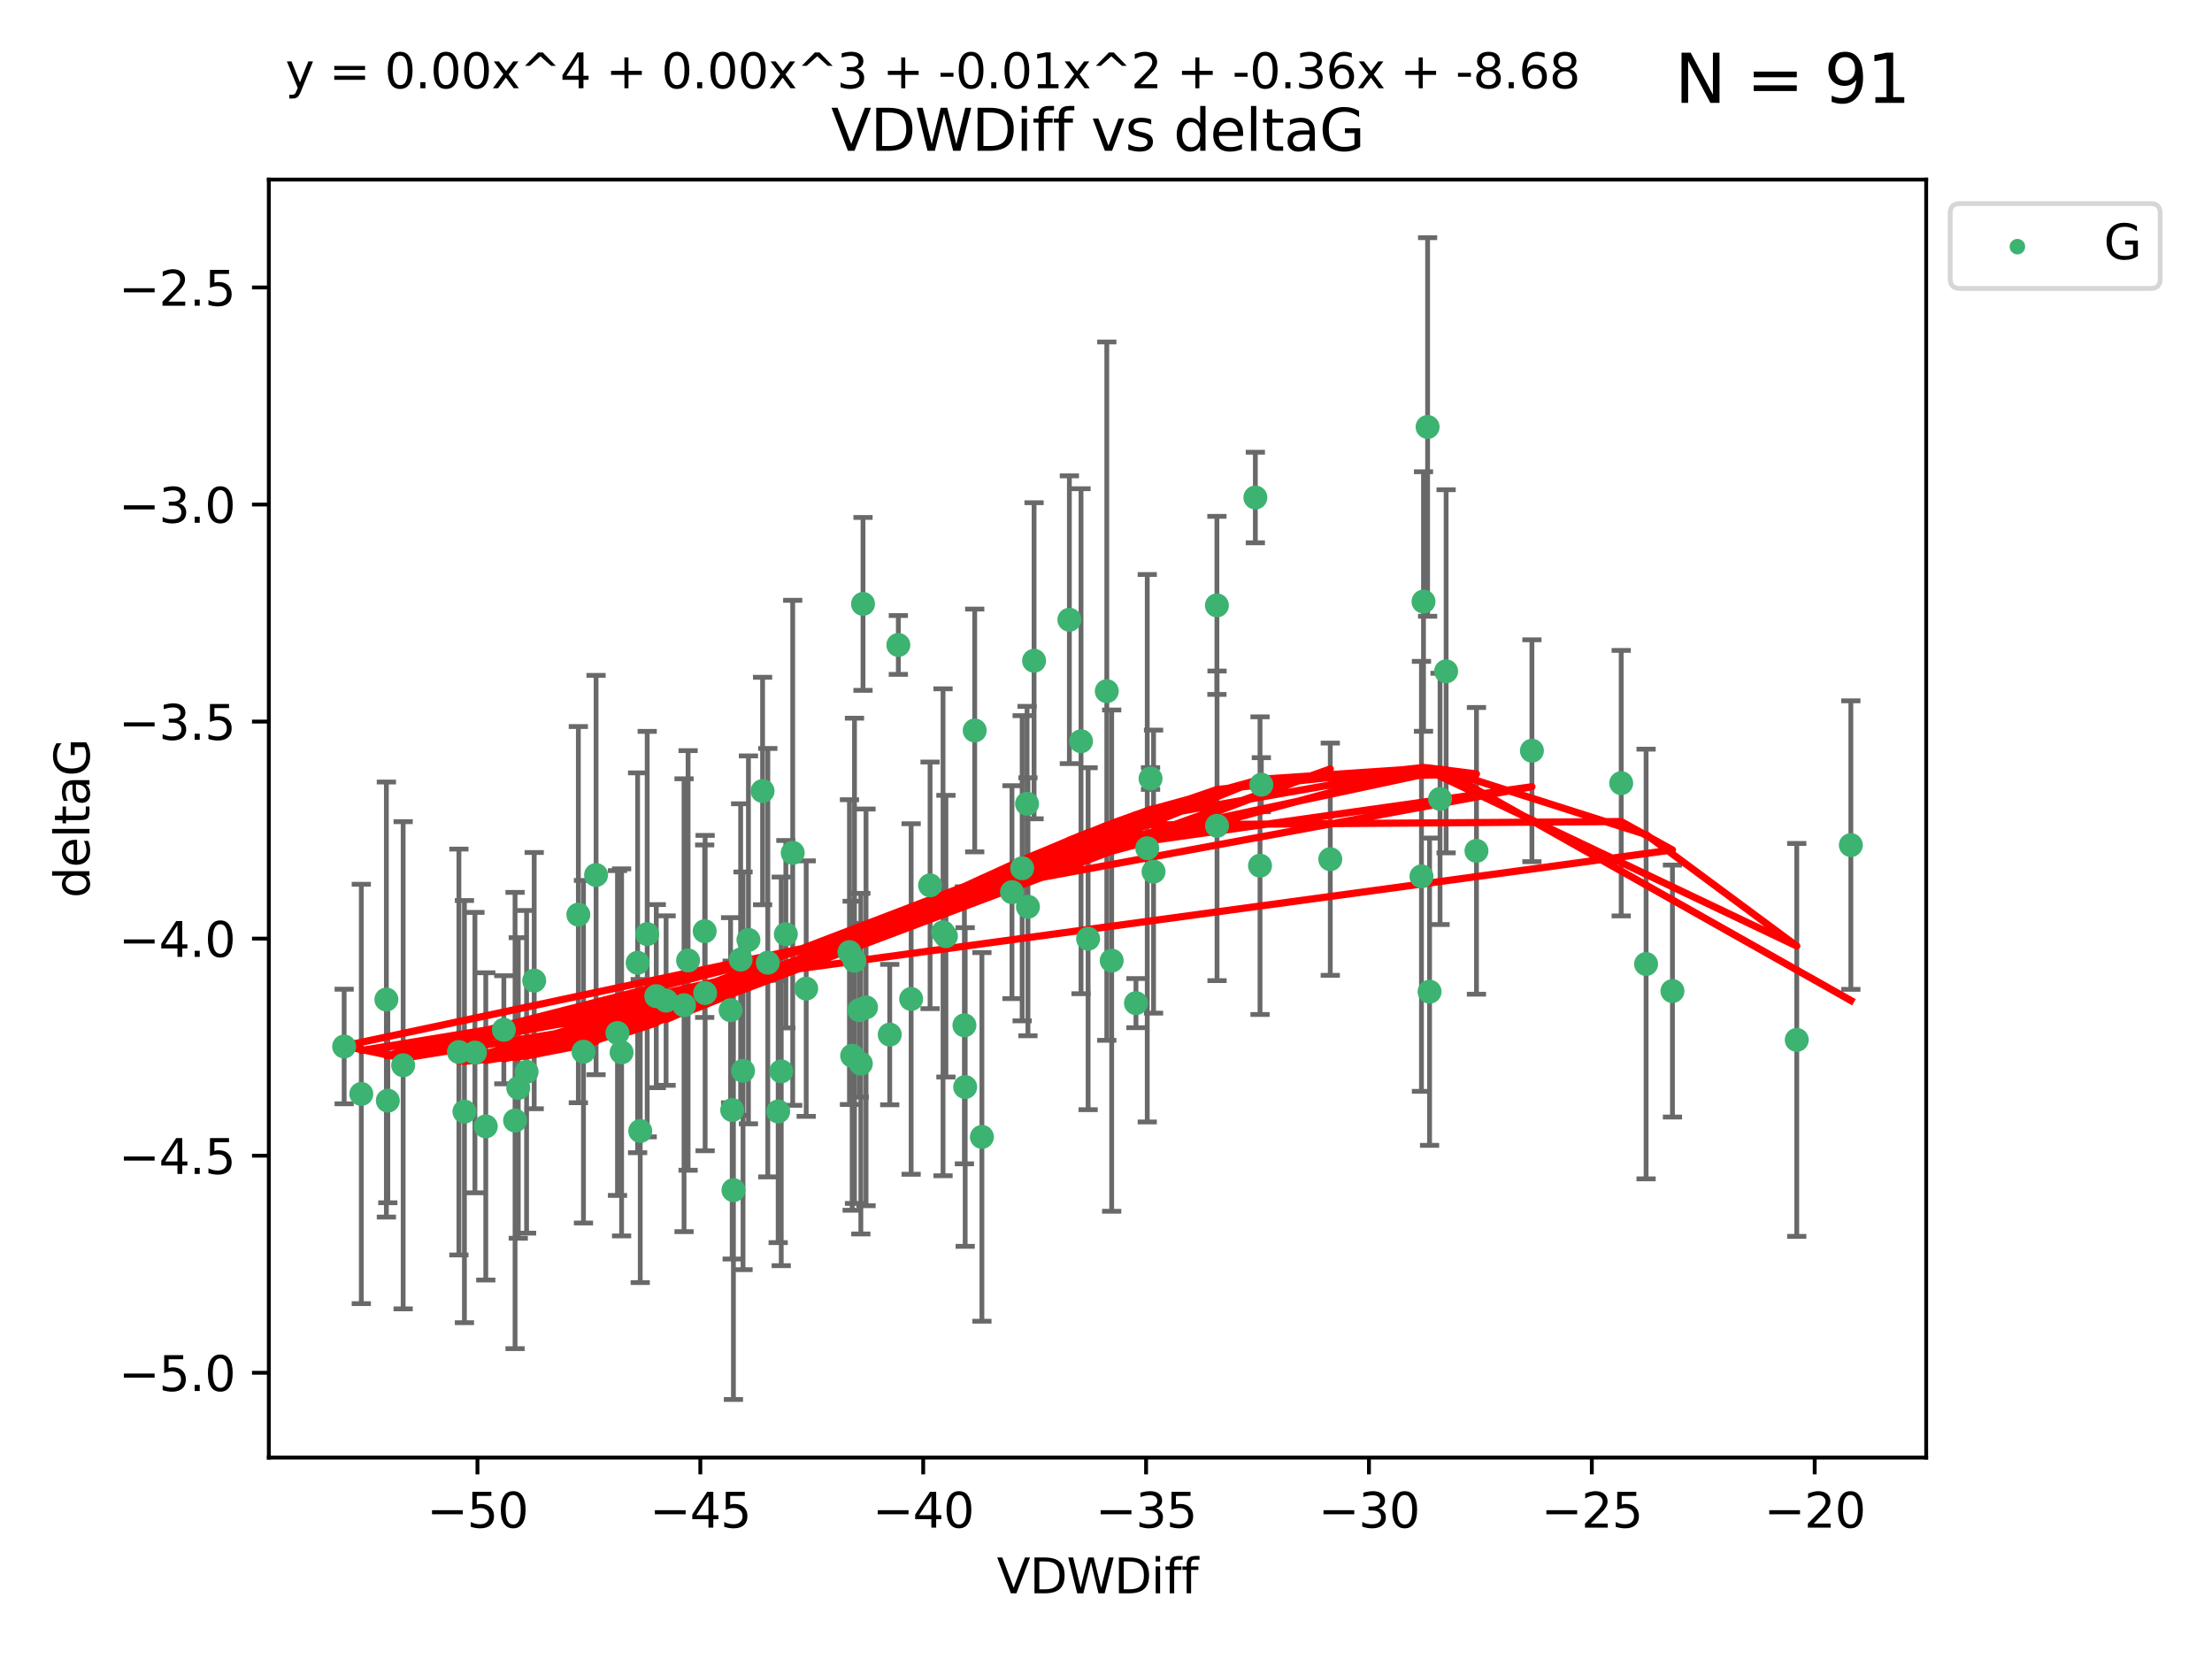 <?xml version="1.0" encoding="utf-8" standalone="no"?>
<!DOCTYPE svg PUBLIC "-//W3C//DTD SVG 1.1//EN"
  "http://www.w3.org/Graphics/SVG/1.1/DTD/svg11.dtd">
<svg xmlns:xlink="http://www.w3.org/1999/xlink" width="460.8pt" height="345.6pt" viewBox="0 0 460.8 345.6" xmlns="http://www.w3.org/2000/svg" version="1.1">
 <defs>
  <style type="text/css">*{stroke-linejoin: round; stroke-linecap: butt}</style>
 </defs>
 <g id="figure_1">
  <g id="patch_1">
   <path d="M 0 345.6 
L 460.8 345.6 
L 460.8 0 
L 0 0 
z
" style="fill: #ffffff"/>
  </g>
  <g id="axes_1">
   <g id="patch_2">
    <path d="M 56 303.64 
L 401.26 303.64 
L 401.26 37.411 
L 56 37.411 
z
" style="fill: #ffffff"/>
   </g>
   <g id="PathCollection_1">
    <defs>
     <path id="ma44b2cdd1b" d="M 0 1.118 
C 0.297 1.118 0.581 1 0.791 0.791 
C 1 0.581 1.118 0.297 1.118 0 
C 1.118 -0.297 1 -0.581 0.791 -0.791 
C 0.581 -1 0.297 -1.118 0 -1.118 
C -0.297 -1.118 -0.581 -1 -0.791 -0.791 
C -1 -0.581 -1.118 -0.297 -1.118 0 
C -1.118 0.297 -1 0.581 -0.791 0.791 
C -0.581 1 -0.297 1.118 0 1.118 
z
" style="stroke: #3cb371"/>
    </defs>
    <g clip-path="url(#p806c89fec3)">
     <use xlink:href="#ma44b2cdd1b" x="152.197" y="210.445" style="fill: #3cb371; stroke: #3cb371"/>
     <use xlink:href="#ma44b2cdd1b" x="96.748" y="231.565" style="fill: #3cb371; stroke: #3cb371"/>
     <use xlink:href="#ma44b2cdd1b" x="109.696" y="223.278" style="fill: #3cb371; stroke: #3cb371"/>
     <use xlink:href="#ma44b2cdd1b" x="120.481" y="190.536" style="fill: #3cb371; stroke: #3cb371"/>
     <use xlink:href="#ma44b2cdd1b" x="155.912" y="195.79" style="fill: #3cb371; stroke: #3cb371"/>
     <use xlink:href="#ma44b2cdd1b" x="75.267" y="227.886" style="fill: #3cb371; stroke: #3cb371"/>
     <use xlink:href="#ma44b2cdd1b" x="146.891" y="206.875" style="fill: #3cb371; stroke: #3cb371"/>
     <use xlink:href="#ma44b2cdd1b" x="142.499" y="209.404" style="fill: #3cb371; stroke: #3cb371"/>
     <use xlink:href="#ma44b2cdd1b" x="83.984" y="221.915" style="fill: #3cb371; stroke: #3cb371"/>
     <use xlink:href="#ma44b2cdd1b" x="71.694" y="218.004" style="fill: #3cb371; stroke: #3cb371"/>
     <use xlink:href="#ma44b2cdd1b" x="178.989" y="210.445" style="fill: #3cb371; stroke: #3cb371"/>
     <use xlink:href="#ma44b2cdd1b" x="201.066" y="226.445" style="fill: #3cb371; stroke: #3cb371"/>
     <use xlink:href="#ma44b2cdd1b" x="179.328" y="221.579" style="fill: #3cb371; stroke: #3cb371"/>
     <use xlink:href="#ma44b2cdd1b" x="80.79" y="229.285" style="fill: #3cb371; stroke: #3cb371"/>
     <use xlink:href="#ma44b2cdd1b" x="154.29" y="199.894" style="fill: #3cb371; stroke: #3cb371"/>
     <use xlink:href="#ma44b2cdd1b" x="152.529" y="231.24" style="fill: #3cb371; stroke: #3cb371"/>
     <use xlink:href="#ma44b2cdd1b" x="121.548" y="219.093" style="fill: #3cb371; stroke: #3cb371"/>
     <use xlink:href="#ma44b2cdd1b" x="101.196" y="234.649" style="fill: #3cb371; stroke: #3cb371"/>
     <use xlink:href="#ma44b2cdd1b" x="165.135" y="177.657" style="fill: #3cb371; stroke: #3cb371"/>
     <use xlink:href="#ma44b2cdd1b" x="193.752" y="184.432" style="fill: #3cb371; stroke: #3cb371"/>
     <use xlink:href="#ma44b2cdd1b" x="176.957" y="198.343" style="fill: #3cb371; stroke: #3cb371"/>
     <use xlink:href="#ma44b2cdd1b" x="178.007" y="200.151" style="fill: #3cb371; stroke: #3cb371"/>
     <use xlink:href="#ma44b2cdd1b" x="134.822" y="194.591" style="fill: #3cb371; stroke: #3cb371"/>
     <use xlink:href="#ma44b2cdd1b" x="128.634" y="215.199" style="fill: #3cb371; stroke: #3cb371"/>
     <use xlink:href="#ma44b2cdd1b" x="136.713" y="207.515" style="fill: #3cb371; stroke: #3cb371"/>
     <use xlink:href="#ma44b2cdd1b" x="95.601" y="219.158" style="fill: #3cb371; stroke: #3cb371"/>
     <use xlink:href="#ma44b2cdd1b" x="167.945" y="205.944" style="fill: #3cb371; stroke: #3cb371"/>
     <use xlink:href="#ma44b2cdd1b" x="80.489" y="208.224" style="fill: #3cb371; stroke: #3cb371"/>
     <use xlink:href="#ma44b2cdd1b" x="180.409" y="209.853" style="fill: #3cb371; stroke: #3cb371"/>
     <use xlink:href="#ma44b2cdd1b" x="200.904" y="213.59" style="fill: #3cb371; stroke: #3cb371"/>
     <use xlink:href="#ma44b2cdd1b" x="107.964" y="226.644" style="fill: #3cb371; stroke: #3cb371"/>
     <use xlink:href="#ma44b2cdd1b" x="107.297" y="233.421" style="fill: #3cb371; stroke: #3cb371"/>
     <use xlink:href="#ma44b2cdd1b" x="124.171" y="182.282" style="fill: #3cb371; stroke: #3cb371"/>
     <use xlink:href="#ma44b2cdd1b" x="98.935" y="219.277" style="fill: #3cb371; stroke: #3cb371"/>
     <use xlink:href="#ma44b2cdd1b" x="129.491" y="219.228" style="fill: #3cb371; stroke: #3cb371"/>
     <use xlink:href="#ma44b2cdd1b" x="162.745" y="223.183" style="fill: #3cb371; stroke: #3cb371"/>
     <use xlink:href="#ma44b2cdd1b" x="159.949" y="200.544" style="fill: #3cb371; stroke: #3cb371"/>
     <use xlink:href="#ma44b2cdd1b" x="158.86" y="164.781" style="fill: #3cb371; stroke: #3cb371"/>
     <use xlink:href="#ma44b2cdd1b" x="185.349" y="215.525" style="fill: #3cb371; stroke: #3cb371"/>
     <use xlink:href="#ma44b2cdd1b" x="138.759" y="208.437" style="fill: #3cb371; stroke: #3cb371"/>
     <use xlink:href="#ma44b2cdd1b" x="179.78" y="125.806" style="fill: #3cb371; stroke: #3cb371"/>
     <use xlink:href="#ma44b2cdd1b" x="154.788" y="223.07" style="fill: #3cb371; stroke: #3cb371"/>
     <use xlink:href="#ma44b2cdd1b" x="111.284" y="204.284" style="fill: #3cb371; stroke: #3cb371"/>
     <use xlink:href="#ma44b2cdd1b" x="177.523" y="219.93" style="fill: #3cb371; stroke: #3cb371"/>
     <use xlink:href="#ma44b2cdd1b" x="277.12" y="178.985" style="fill: #3cb371; stroke: #3cb371"/>
     <use xlink:href="#ma44b2cdd1b" x="152.786" y="247.928" style="fill: #3cb371; stroke: #3cb371"/>
     <use xlink:href="#ma44b2cdd1b" x="143.343" y="200.077" style="fill: #3cb371; stroke: #3cb371"/>
     <use xlink:href="#ma44b2cdd1b" x="104.959" y="214.52" style="fill: #3cb371; stroke: #3cb371"/>
     <use xlink:href="#ma44b2cdd1b" x="132.828" y="200.564" style="fill: #3cb371; stroke: #3cb371"/>
     <use xlink:href="#ma44b2cdd1b" x="133.373" y="235.61" style="fill: #3cb371; stroke: #3cb371"/>
     <use xlink:href="#ma44b2cdd1b" x="162.108" y="231.539" style="fill: #3cb371; stroke: #3cb371"/>
     <use xlink:href="#ma44b2cdd1b" x="240.305" y="181.575" style="fill: #3cb371; stroke: #3cb371"/>
     <use xlink:href="#ma44b2cdd1b" x="222.77" y="129.102" style="fill: #3cb371; stroke: #3cb371"/>
     <use xlink:href="#ma44b2cdd1b" x="253.504" y="126.112" style="fill: #3cb371; stroke: #3cb371"/>
     <use xlink:href="#ma44b2cdd1b" x="296.541" y="125.311" style="fill: #3cb371; stroke: #3cb371"/>
     <use xlink:href="#ma44b2cdd1b" x="196.454" y="194.214" style="fill: #3cb371; stroke: #3cb371"/>
     <use xlink:href="#ma44b2cdd1b" x="236.642" y="208.97" style="fill: #3cb371; stroke: #3cb371"/>
     <use xlink:href="#ma44b2cdd1b" x="214.138" y="188.896" style="fill: #3cb371; stroke: #3cb371"/>
     <use xlink:href="#ma44b2cdd1b" x="189.807" y="208.106" style="fill: #3cb371; stroke: #3cb371"/>
     <use xlink:href="#ma44b2cdd1b" x="204.55" y="236.838" style="fill: #3cb371; stroke: #3cb371"/>
     <use xlink:href="#ma44b2cdd1b" x="253.53" y="172.031" style="fill: #3cb371; stroke: #3cb371"/>
     <use xlink:href="#ma44b2cdd1b" x="210.816" y="185.854" style="fill: #3cb371; stroke: #3cb371"/>
     <use xlink:href="#ma44b2cdd1b" x="146.798" y="193.987" style="fill: #3cb371; stroke: #3cb371"/>
     <use xlink:href="#ma44b2cdd1b" x="226.674" y="195.552" style="fill: #3cb371; stroke: #3cb371"/>
     <use xlink:href="#ma44b2cdd1b" x="197.054" y="195.021" style="fill: #3cb371; stroke: #3cb371"/>
     <use xlink:href="#ma44b2cdd1b" x="319.127" y="156.387" style="fill: #3cb371; stroke: #3cb371"/>
     <use xlink:href="#ma44b2cdd1b" x="213.955" y="167.432" style="fill: #3cb371; stroke: #3cb371"/>
     <use xlink:href="#ma44b2cdd1b" x="215.415" y="137.646" style="fill: #3cb371; stroke: #3cb371"/>
     <use xlink:href="#ma44b2cdd1b" x="230.565" y="143.978" style="fill: #3cb371; stroke: #3cb371"/>
     <use xlink:href="#ma44b2cdd1b" x="337.726" y="163.147" style="fill: #3cb371; stroke: #3cb371"/>
     <use xlink:href="#ma44b2cdd1b" x="348.404" y="206.454" style="fill: #3cb371; stroke: #3cb371"/>
     <use xlink:href="#ma44b2cdd1b" x="163.706" y="194.61" style="fill: #3cb371; stroke: #3cb371"/>
     <use xlink:href="#ma44b2cdd1b" x="262.487" y="180.334" style="fill: #3cb371; stroke: #3cb371"/>
     <use xlink:href="#ma44b2cdd1b" x="238.993" y="176.703" style="fill: #3cb371; stroke: #3cb371"/>
     <use xlink:href="#ma44b2cdd1b" x="187.14" y="134.358" style="fill: #3cb371; stroke: #3cb371"/>
     <use xlink:href="#ma44b2cdd1b" x="261.513" y="103.643" style="fill: #3cb371; stroke: #3cb371"/>
     <use xlink:href="#ma44b2cdd1b" x="301.252" y="139.845" style="fill: #3cb371; stroke: #3cb371"/>
     <use xlink:href="#ma44b2cdd1b" x="212.933" y="180.872" style="fill: #3cb371; stroke: #3cb371"/>
     <use xlink:href="#ma44b2cdd1b" x="225.198" y="154.409" style="fill: #3cb371; stroke: #3cb371"/>
     <use xlink:href="#ma44b2cdd1b" x="203.052" y="152.171" style="fill: #3cb371; stroke: #3cb371"/>
     <use xlink:href="#ma44b2cdd1b" x="239.678" y="162.183" style="fill: #3cb371; stroke: #3cb371"/>
     <use xlink:href="#ma44b2cdd1b" x="231.587" y="200.112" style="fill: #3cb371; stroke: #3cb371"/>
     <use xlink:href="#ma44b2cdd1b" x="297.396" y="88.945" style="fill: #3cb371; stroke: #3cb371"/>
     <use xlink:href="#ma44b2cdd1b" x="307.574" y="177.247" style="fill: #3cb371; stroke: #3cb371"/>
     <use xlink:href="#ma44b2cdd1b" x="262.76" y="163.47" style="fill: #3cb371; stroke: #3cb371"/>
     <use xlink:href="#ma44b2cdd1b" x="297.806" y="206.591" style="fill: #3cb371; stroke: #3cb371"/>
     <use xlink:href="#ma44b2cdd1b" x="296.116" y="182.557" style="fill: #3cb371; stroke: #3cb371"/>
     <use xlink:href="#ma44b2cdd1b" x="374.297" y="216.63" style="fill: #3cb371; stroke: #3cb371"/>
     <use xlink:href="#ma44b2cdd1b" x="342.91" y="200.821" style="fill: #3cb371; stroke: #3cb371"/>
     <use xlink:href="#ma44b2cdd1b" x="299.989" y="166.427" style="fill: #3cb371; stroke: #3cb371"/>
     <use xlink:href="#ma44b2cdd1b" x="385.566" y="176.046" style="fill: #3cb371; stroke: #3cb371"/>
    </g>
   </g>
   <g id="matplotlib.axis_1">
    <g id="xtick_1">
     <g id="line2d_1">
      <defs>
       <path id="m16452158bb" d="M 0 0 
L 0 3.5 
" style="stroke: #000000; stroke-width: 0.8"/>
      </defs>
      <g>
       <use xlink:href="#m16452158bb" x="99.464" y="303.64" style="stroke: #000000; stroke-width: 0.8"/>
      </g>
     </g>
     <g id="text_1">
      <!-- −50 -->
      <g transform="translate(88.912 318.238)scale(0.1 -0.1)">
       <defs>
        <path id="DejaVuSans-2212" d="M 678 2272 
L 4684 2272 
L 4684 1741 
L 678 1741 
L 678 2272 
z
" transform="scale(0.016)"/>
        <path id="DejaVuSans-35" d="M 691 4666 
L 3169 4666 
L 3169 4134 
L 1269 4134 
L 1269 2991 
Q 1406 3038 1543 3061 
Q 1681 3084 1819 3084 
Q 2600 3084 3056 2656 
Q 3513 2228 3513 1497 
Q 3513 744 3044 326 
Q 2575 -91 1722 -91 
Q 1428 -91 1123 -41 
Q 819 9 494 109 
L 494 744 
Q 775 591 1075 516 
Q 1375 441 1709 441 
Q 2250 441 2565 725 
Q 2881 1009 2881 1497 
Q 2881 1984 2565 2268 
Q 2250 2553 1709 2553 
Q 1456 2553 1204 2497 
Q 953 2441 691 2322 
L 691 4666 
z
" transform="scale(0.016)"/>
        <path id="DejaVuSans-30" d="M 2034 4250 
Q 1547 4250 1301 3770 
Q 1056 3291 1056 2328 
Q 1056 1369 1301 889 
Q 1547 409 2034 409 
Q 2525 409 2770 889 
Q 3016 1369 3016 2328 
Q 3016 3291 2770 3770 
Q 2525 4250 2034 4250 
z
M 2034 4750 
Q 2819 4750 3233 4129 
Q 3647 3509 3647 2328 
Q 3647 1150 3233 529 
Q 2819 -91 2034 -91 
Q 1250 -91 836 529 
Q 422 1150 422 2328 
Q 422 3509 836 4129 
Q 1250 4750 2034 4750 
z
" transform="scale(0.016)"/>
       </defs>
       <use xlink:href="#DejaVuSans-2212"/>
       <use xlink:href="#DejaVuSans-35" x="83.789"/>
       <use xlink:href="#DejaVuSans-30" x="147.412"/>
      </g>
     </g>
    </g>
    <g id="xtick_2">
     <g id="line2d_2">
      <g>
       <use xlink:href="#m16452158bb" x="145.893" y="303.64" style="stroke: #000000; stroke-width: 0.8"/>
      </g>
     </g>
     <g id="text_2">
      <!-- −45 -->
      <g transform="translate(135.34 318.238)scale(0.1 -0.1)">
       <defs>
        <path id="DejaVuSans-34" d="M 2419 4116 
L 825 1625 
L 2419 1625 
L 2419 4116 
z
M 2253 4666 
L 3047 4666 
L 3047 1625 
L 3713 1625 
L 3713 1100 
L 3047 1100 
L 3047 0 
L 2419 0 
L 2419 1100 
L 313 1100 
L 313 1709 
L 2253 4666 
z
" transform="scale(0.016)"/>
       </defs>
       <use xlink:href="#DejaVuSans-2212"/>
       <use xlink:href="#DejaVuSans-34" x="83.789"/>
       <use xlink:href="#DejaVuSans-35" x="147.412"/>
      </g>
     </g>
    </g>
    <g id="xtick_3">
     <g id="line2d_3">
      <g>
       <use xlink:href="#m16452158bb" x="192.321" y="303.64" style="stroke: #000000; stroke-width: 0.8"/>
      </g>
     </g>
     <g id="text_3">
      <!-- −40 -->
      <g transform="translate(181.769 318.238)scale(0.1 -0.1)">
       <use xlink:href="#DejaVuSans-2212"/>
       <use xlink:href="#DejaVuSans-34" x="83.789"/>
       <use xlink:href="#DejaVuSans-30" x="147.412"/>
      </g>
     </g>
    </g>
    <g id="xtick_4">
     <g id="line2d_4">
      <g>
       <use xlink:href="#m16452158bb" x="238.75" y="303.64" style="stroke: #000000; stroke-width: 0.8"/>
      </g>
     </g>
     <g id="text_4">
      <!-- −35 -->
      <g transform="translate(228.197 318.238)scale(0.1 -0.1)">
       <defs>
        <path id="DejaVuSans-33" d="M 2597 2516 
Q 3050 2419 3304 2112 
Q 3559 1806 3559 1356 
Q 3559 666 3084 287 
Q 2609 -91 1734 -91 
Q 1441 -91 1130 -33 
Q 819 25 488 141 
L 488 750 
Q 750 597 1062 519 
Q 1375 441 1716 441 
Q 2309 441 2620 675 
Q 2931 909 2931 1356 
Q 2931 1769 2642 2001 
Q 2353 2234 1838 2234 
L 1294 2234 
L 1294 2753 
L 1863 2753 
Q 2328 2753 2575 2939 
Q 2822 3125 2822 3475 
Q 2822 3834 2567 4026 
Q 2313 4219 1838 4219 
Q 1578 4219 1281 4162 
Q 984 4106 628 3988 
L 628 4550 
Q 988 4650 1302 4700 
Q 1616 4750 1894 4750 
Q 2613 4750 3031 4423 
Q 3450 4097 3450 3541 
Q 3450 3153 3228 2886 
Q 3006 2619 2597 2516 
z
" transform="scale(0.016)"/>
       </defs>
       <use xlink:href="#DejaVuSans-2212"/>
       <use xlink:href="#DejaVuSans-33" x="83.789"/>
       <use xlink:href="#DejaVuSans-35" x="147.412"/>
      </g>
     </g>
    </g>
    <g id="xtick_5">
     <g id="line2d_5">
      <g>
       <use xlink:href="#m16452158bb" x="285.178" y="303.64" style="stroke: #000000; stroke-width: 0.8"/>
      </g>
     </g>
     <g id="text_5">
      <!-- −30 -->
      <g transform="translate(274.626 318.238)scale(0.1 -0.1)">
       <use xlink:href="#DejaVuSans-2212"/>
       <use xlink:href="#DejaVuSans-33" x="83.789"/>
       <use xlink:href="#DejaVuSans-30" x="147.412"/>
      </g>
     </g>
    </g>
    <g id="xtick_6">
     <g id="line2d_6">
      <g>
       <use xlink:href="#m16452158bb" x="331.606" y="303.64" style="stroke: #000000; stroke-width: 0.8"/>
      </g>
     </g>
     <g id="text_6">
      <!-- −25 -->
      <g transform="translate(321.054 318.238)scale(0.1 -0.1)">
       <defs>
        <path id="DejaVuSans-32" d="M 1228 531 
L 3431 531 
L 3431 0 
L 469 0 
L 469 531 
Q 828 903 1448 1529 
Q 2069 2156 2228 2338 
Q 2531 2678 2651 2914 
Q 2772 3150 2772 3378 
Q 2772 3750 2511 3984 
Q 2250 4219 1831 4219 
Q 1534 4219 1204 4116 
Q 875 4013 500 3803 
L 500 4441 
Q 881 4594 1212 4672 
Q 1544 4750 1819 4750 
Q 2544 4750 2975 4387 
Q 3406 4025 3406 3419 
Q 3406 3131 3298 2873 
Q 3191 2616 2906 2266 
Q 2828 2175 2409 1742 
Q 1991 1309 1228 531 
z
" transform="scale(0.016)"/>
       </defs>
       <use xlink:href="#DejaVuSans-2212"/>
       <use xlink:href="#DejaVuSans-32" x="83.789"/>
       <use xlink:href="#DejaVuSans-35" x="147.412"/>
      </g>
     </g>
    </g>
    <g id="xtick_7">
     <g id="line2d_7">
      <g>
       <use xlink:href="#m16452158bb" x="378.035" y="303.64" style="stroke: #000000; stroke-width: 0.8"/>
      </g>
     </g>
     <g id="text_7">
      <!-- −20 -->
      <g transform="translate(367.482 318.238)scale(0.1 -0.1)">
       <use xlink:href="#DejaVuSans-2212"/>
       <use xlink:href="#DejaVuSans-32" x="83.789"/>
       <use xlink:href="#DejaVuSans-30" x="147.412"/>
      </g>
     </g>
    </g>
    <g id="text_8">
     <!-- VDWDiff -->
     <g transform="translate(207.657 331.917)scale(0.1 -0.1)">
      <defs>
       <path id="DejaVuSans-56" d="M 1831 0 
L 50 4666 
L 709 4666 
L 2188 738 
L 3669 4666 
L 4325 4666 
L 2547 0 
L 1831 0 
z
" transform="scale(0.016)"/>
       <path id="DejaVuSans-44" d="M 1259 4147 
L 1259 519 
L 2022 519 
Q 2988 519 3436 956 
Q 3884 1394 3884 2338 
Q 3884 3275 3436 3711 
Q 2988 4147 2022 4147 
L 1259 4147 
z
M 628 4666 
L 1925 4666 
Q 3281 4666 3915 4102 
Q 4550 3538 4550 2338 
Q 4550 1131 3912 565 
Q 3275 0 1925 0 
L 628 0 
L 628 4666 
z
" transform="scale(0.016)"/>
       <path id="DejaVuSans-57" d="M 213 4666 
L 850 4666 
L 1831 722 
L 2809 4666 
L 3519 4666 
L 4500 722 
L 5478 4666 
L 6119 4666 
L 4947 0 
L 4153 0 
L 3169 4050 
L 2175 0 
L 1381 0 
L 213 4666 
z
" transform="scale(0.016)"/>
       <path id="DejaVuSans-69" d="M 603 3500 
L 1178 3500 
L 1178 0 
L 603 0 
L 603 3500 
z
M 603 4863 
L 1178 4863 
L 1178 4134 
L 603 4134 
L 603 4863 
z
" transform="scale(0.016)"/>
       <path id="DejaVuSans-66" d="M 2375 4863 
L 2375 4384 
L 1825 4384 
Q 1516 4384 1395 4259 
Q 1275 4134 1275 3809 
L 1275 3500 
L 2222 3500 
L 2222 3053 
L 1275 3053 
L 1275 0 
L 697 0 
L 697 3053 
L 147 3053 
L 147 3500 
L 697 3500 
L 697 3744 
Q 697 4328 969 4595 
Q 1241 4863 1831 4863 
L 2375 4863 
z
" transform="scale(0.016)"/>
      </defs>
      <use xlink:href="#DejaVuSans-56"/>
      <use xlink:href="#DejaVuSans-44" x="68.408"/>
      <use xlink:href="#DejaVuSans-57" x="145.41"/>
      <use xlink:href="#DejaVuSans-44" x="244.287"/>
      <use xlink:href="#DejaVuSans-69" x="321.289"/>
      <use xlink:href="#DejaVuSans-66" x="349.072"/>
      <use xlink:href="#DejaVuSans-66" x="384.277"/>
     </g>
    </g>
   </g>
   <g id="matplotlib.axis_2">
    <g id="ytick_1">
     <g id="line2d_8">
      <defs>
       <path id="m3de86ef32d" d="M 0 0 
L -3.5 0 
" style="stroke: #000000; stroke-width: 0.8"/>
      </defs>
      <g>
       <use xlink:href="#m3de86ef32d" x="56" y="285.973" style="stroke: #000000; stroke-width: 0.8"/>
      </g>
     </g>
     <g id="text_9">
      <!-- −5.0 -->
      <g transform="translate(24.717 289.772)scale(0.1 -0.1)">
       <defs>
        <path id="DejaVuSans-2e" d="M 684 794 
L 1344 794 
L 1344 0 
L 684 0 
L 684 794 
z
" transform="scale(0.016)"/>
       </defs>
       <use xlink:href="#DejaVuSans-2212"/>
       <use xlink:href="#DejaVuSans-35" x="83.789"/>
       <use xlink:href="#DejaVuSans-2e" x="147.412"/>
       <use xlink:href="#DejaVuSans-30" x="179.199"/>
      </g>
     </g>
    </g>
    <g id="ytick_2">
     <g id="line2d_9">
      <g>
       <use xlink:href="#m3de86ef32d" x="56" y="240.755" style="stroke: #000000; stroke-width: 0.8"/>
      </g>
     </g>
     <g id="text_10">
      <!-- −4.5 -->
      <g transform="translate(24.717 244.554)scale(0.1 -0.1)">
       <use xlink:href="#DejaVuSans-2212"/>
       <use xlink:href="#DejaVuSans-34" x="83.789"/>
       <use xlink:href="#DejaVuSans-2e" x="147.412"/>
       <use xlink:href="#DejaVuSans-35" x="179.199"/>
      </g>
     </g>
    </g>
    <g id="ytick_3">
     <g id="line2d_10">
      <g>
       <use xlink:href="#m3de86ef32d" x="56" y="195.537" style="stroke: #000000; stroke-width: 0.8"/>
      </g>
     </g>
     <g id="text_11">
      <!-- −4.0 -->
      <g transform="translate(24.717 199.336)scale(0.1 -0.1)">
       <use xlink:href="#DejaVuSans-2212"/>
       <use xlink:href="#DejaVuSans-34" x="83.789"/>
       <use xlink:href="#DejaVuSans-2e" x="147.412"/>
       <use xlink:href="#DejaVuSans-30" x="179.199"/>
      </g>
     </g>
    </g>
    <g id="ytick_4">
     <g id="line2d_11">
      <g>
       <use xlink:href="#m3de86ef32d" x="56" y="150.319" style="stroke: #000000; stroke-width: 0.8"/>
      </g>
     </g>
     <g id="text_12">
      <!-- −3.5 -->
      <g transform="translate(24.717 154.119)scale(0.1 -0.1)">
       <use xlink:href="#DejaVuSans-2212"/>
       <use xlink:href="#DejaVuSans-33" x="83.789"/>
       <use xlink:href="#DejaVuSans-2e" x="147.412"/>
       <use xlink:href="#DejaVuSans-35" x="179.199"/>
      </g>
     </g>
    </g>
    <g id="ytick_5">
     <g id="line2d_12">
      <g>
       <use xlink:href="#m3de86ef32d" x="56" y="105.102" style="stroke: #000000; stroke-width: 0.8"/>
      </g>
     </g>
     <g id="text_13">
      <!-- −3.0 -->
      <g transform="translate(24.717 108.901)scale(0.1 -0.1)">
       <use xlink:href="#DejaVuSans-2212"/>
       <use xlink:href="#DejaVuSans-33" x="83.789"/>
       <use xlink:href="#DejaVuSans-2e" x="147.412"/>
       <use xlink:href="#DejaVuSans-30" x="179.199"/>
      </g>
     </g>
    </g>
    <g id="ytick_6">
     <g id="line2d_13">
      <g>
       <use xlink:href="#m3de86ef32d" x="56" y="59.884" style="stroke: #000000; stroke-width: 0.8"/>
      </g>
     </g>
     <g id="text_14">
      <!-- −2.5 -->
      <g transform="translate(24.717 63.683)scale(0.1 -0.1)">
       <use xlink:href="#DejaVuSans-2212"/>
       <use xlink:href="#DejaVuSans-32" x="83.789"/>
       <use xlink:href="#DejaVuSans-2e" x="147.412"/>
       <use xlink:href="#DejaVuSans-35" x="179.199"/>
      </g>
     </g>
    </g>
    <g id="text_15">
     <!-- deltaG -->
     <g transform="translate(18.637 187.064)rotate(-90)scale(0.1 -0.1)">
      <defs>
       <path id="DejaVuSans-64" d="M 2906 2969 
L 2906 4863 
L 3481 4863 
L 3481 0 
L 2906 0 
L 2906 525 
Q 2725 213 2448 61 
Q 2172 -91 1784 -91 
Q 1150 -91 751 415 
Q 353 922 353 1747 
Q 353 2572 751 3078 
Q 1150 3584 1784 3584 
Q 2172 3584 2448 3432 
Q 2725 3281 2906 2969 
z
M 947 1747 
Q 947 1113 1208 752 
Q 1469 391 1925 391 
Q 2381 391 2643 752 
Q 2906 1113 2906 1747 
Q 2906 2381 2643 2742 
Q 2381 3103 1925 3103 
Q 1469 3103 1208 2742 
Q 947 2381 947 1747 
z
" transform="scale(0.016)"/>
       <path id="DejaVuSans-65" d="M 3597 1894 
L 3597 1613 
L 953 1613 
Q 991 1019 1311 708 
Q 1631 397 2203 397 
Q 2534 397 2845 478 
Q 3156 559 3463 722 
L 3463 178 
Q 3153 47 2828 -22 
Q 2503 -91 2169 -91 
Q 1331 -91 842 396 
Q 353 884 353 1716 
Q 353 2575 817 3079 
Q 1281 3584 2069 3584 
Q 2775 3584 3186 3129 
Q 3597 2675 3597 1894 
z
M 3022 2063 
Q 3016 2534 2758 2815 
Q 2500 3097 2075 3097 
Q 1594 3097 1305 2825 
Q 1016 2553 972 2059 
L 3022 2063 
z
" transform="scale(0.016)"/>
       <path id="DejaVuSans-6c" d="M 603 4863 
L 1178 4863 
L 1178 0 
L 603 0 
L 603 4863 
z
" transform="scale(0.016)"/>
       <path id="DejaVuSans-74" d="M 1172 4494 
L 1172 3500 
L 2356 3500 
L 2356 3053 
L 1172 3053 
L 1172 1153 
Q 1172 725 1289 603 
Q 1406 481 1766 481 
L 2356 481 
L 2356 0 
L 1766 0 
Q 1100 0 847 248 
Q 594 497 594 1153 
L 594 3053 
L 172 3053 
L 172 3500 
L 594 3500 
L 594 4494 
L 1172 4494 
z
" transform="scale(0.016)"/>
       <path id="DejaVuSans-61" d="M 2194 1759 
Q 1497 1759 1228 1600 
Q 959 1441 959 1056 
Q 959 750 1161 570 
Q 1363 391 1709 391 
Q 2188 391 2477 730 
Q 2766 1069 2766 1631 
L 2766 1759 
L 2194 1759 
z
M 3341 1997 
L 3341 0 
L 2766 0 
L 2766 531 
Q 2569 213 2275 61 
Q 1981 -91 1556 -91 
Q 1019 -91 701 211 
Q 384 513 384 1019 
Q 384 1609 779 1909 
Q 1175 2209 1959 2209 
L 2766 2209 
L 2766 2266 
Q 2766 2663 2505 2880 
Q 2244 3097 1772 3097 
Q 1472 3097 1187 3025 
Q 903 2953 641 2809 
L 641 3341 
Q 956 3463 1253 3523 
Q 1550 3584 1831 3584 
Q 2591 3584 2966 3190 
Q 3341 2797 3341 1997 
z
" transform="scale(0.016)"/>
       <path id="DejaVuSans-47" d="M 3809 666 
L 3809 1919 
L 2778 1919 
L 2778 2438 
L 4434 2438 
L 4434 434 
Q 4069 175 3628 42 
Q 3188 -91 2688 -91 
Q 1594 -91 976 548 
Q 359 1188 359 2328 
Q 359 3472 976 4111 
Q 1594 4750 2688 4750 
Q 3144 4750 3555 4637 
Q 3966 4525 4313 4306 
L 4313 3634 
Q 3963 3931 3569 4081 
Q 3175 4231 2741 4231 
Q 1884 4231 1454 3753 
Q 1025 3275 1025 2328 
Q 1025 1384 1454 906 
Q 1884 428 2741 428 
Q 3075 428 3337 486 
Q 3600 544 3809 666 
z
" transform="scale(0.016)"/>
      </defs>
      <use xlink:href="#DejaVuSans-64"/>
      <use xlink:href="#DejaVuSans-65" x="63.477"/>
      <use xlink:href="#DejaVuSans-6c" x="125"/>
      <use xlink:href="#DejaVuSans-74" x="152.783"/>
      <use xlink:href="#DejaVuSans-61" x="191.992"/>
      <use xlink:href="#DejaVuSans-47" x="253.271"/>
     </g>
    </g>
   </g>
   <g id="LineCollection_1">
    <path d="M 152.197 229.727 
L 152.197 191.163 
" clip-path="url(#p806c89fec3)" style="fill: none; stroke: #696969"/>
    <path d="M 96.748 275.536 
L 96.748 187.594 
" clip-path="url(#p806c89fec3)" style="fill: none; stroke: #696969"/>
    <path d="M 109.696 256.888 
L 109.696 189.668 
" clip-path="url(#p806c89fec3)" style="fill: none; stroke: #696969"/>
    <path d="M 120.481 229.721 
L 120.481 151.351 
" clip-path="url(#p806c89fec3)" style="fill: none; stroke: #696969"/>
    <path d="M 155.912 234.11 
L 155.912 157.469 
" clip-path="url(#p806c89fec3)" style="fill: none; stroke: #696969"/>
    <path d="M 75.267 271.571 
L 75.267 184.202 
" clip-path="url(#p806c89fec3)" style="fill: none; stroke: #696969"/>
    <path d="M 146.891 239.723 
L 146.891 174.028 
" clip-path="url(#p806c89fec3)" style="fill: none; stroke: #696969"/>
    <path d="M 142.499 256.573 
L 142.499 162.235 
" clip-path="url(#p806c89fec3)" style="fill: none; stroke: #696969"/>
    <path d="M 83.984 272.66 
L 83.984 171.17 
" clip-path="url(#p806c89fec3)" style="fill: none; stroke: #696969"/>
    <path d="M 71.694 229.94 
L 71.694 206.068 
" clip-path="url(#p806c89fec3)" style="fill: none; stroke: #696969"/>
    <path d="M 178.989 228.538 
L 178.989 192.352 
" clip-path="url(#p806c89fec3)" style="fill: none; stroke: #696969"/>
    <path d="M 201.066 259.635 
L 201.066 193.254 
" clip-path="url(#p806c89fec3)" style="fill: none; stroke: #696969"/>
    <path d="M 179.328 257.056 
L 179.328 186.101 
" clip-path="url(#p806c89fec3)" style="fill: none; stroke: #696969"/>
    <path d="M 80.79 250.557 
L 80.79 208.014 
" clip-path="url(#p806c89fec3)" style="fill: none; stroke: #696969"/>
    <path d="M 154.29 232.341 
L 154.29 167.446 
" clip-path="url(#p806c89fec3)" style="fill: none; stroke: #696969"/>
    <path d="M 152.529 262.275 
L 152.529 200.206 
" clip-path="url(#p806c89fec3)" style="fill: none; stroke: #696969"/>
    <path d="M 121.548 254.772 
L 121.548 183.415 
" clip-path="url(#p806c89fec3)" style="fill: none; stroke: #696969"/>
    <path d="M 101.196 266.654 
L 101.196 202.645 
" clip-path="url(#p806c89fec3)" style="fill: none; stroke: #696969"/>
    <path d="M 165.135 230.258 
L 165.135 125.055 
" clip-path="url(#p806c89fec3)" style="fill: none; stroke: #696969"/>
    <path d="M 193.752 210.117 
L 193.752 158.746 
" clip-path="url(#p806c89fec3)" style="fill: none; stroke: #696969"/>
    <path d="M 176.957 230.089 
L 176.957 166.596 
" clip-path="url(#p806c89fec3)" style="fill: none; stroke: #696969"/>
    <path d="M 178.007 250.692 
L 178.007 149.61 
" clip-path="url(#p806c89fec3)" style="fill: none; stroke: #696969"/>
    <path d="M 134.822 236.825 
L 134.822 152.358 
" clip-path="url(#p806c89fec3)" style="fill: none; stroke: #696969"/>
    <path d="M 128.634 249.029 
L 128.634 181.369 
" clip-path="url(#p806c89fec3)" style="fill: none; stroke: #696969"/>
    <path d="M 136.713 226.584 
L 136.713 188.445 
" clip-path="url(#p806c89fec3)" style="fill: none; stroke: #696969"/>
    <path d="M 95.601 261.433 
L 95.601 176.883 
" clip-path="url(#p806c89fec3)" style="fill: none; stroke: #696969"/>
    <path d="M 167.945 232.556 
L 167.945 179.332 
" clip-path="url(#p806c89fec3)" style="fill: none; stroke: #696969"/>
    <path d="M 80.489 253.538 
L 80.489 162.909 
" clip-path="url(#p806c89fec3)" style="fill: none; stroke: #696969"/>
    <path d="M 180.409 251.175 
L 180.409 168.532 
" clip-path="url(#p806c89fec3)" style="fill: none; stroke: #696969"/>
    <path d="M 200.904 242.443 
L 200.904 184.736 
" clip-path="url(#p806c89fec3)" style="fill: none; stroke: #696969"/>
    <path d="M 107.964 257.951 
L 107.964 195.338 
" clip-path="url(#p806c89fec3)" style="fill: none; stroke: #696969"/>
    <path d="M 107.297 280.945 
L 107.297 185.898 
" clip-path="url(#p806c89fec3)" style="fill: none; stroke: #696969"/>
    <path d="M 124.171 223.876 
L 124.171 140.688 
" clip-path="url(#p806c89fec3)" style="fill: none; stroke: #696969"/>
    <path d="M 98.935 248.482 
L 98.935 190.072 
" clip-path="url(#p806c89fec3)" style="fill: none; stroke: #696969"/>
    <path d="M 129.491 257.463 
L 129.491 180.994 
" clip-path="url(#p806c89fec3)" style="fill: none; stroke: #696969"/>
    <path d="M 162.745 263.665 
L 162.745 182.702 
" clip-path="url(#p806c89fec3)" style="fill: none; stroke: #696969"/>
    <path d="M 159.949 245.17 
L 159.949 155.917 
" clip-path="url(#p806c89fec3)" style="fill: none; stroke: #696969"/>
    <path d="M 158.86 188.473 
L 158.86 141.09 
" clip-path="url(#p806c89fec3)" style="fill: none; stroke: #696969"/>
    <path d="M 185.349 230.148 
L 185.349 200.901 
" clip-path="url(#p806c89fec3)" style="fill: none; stroke: #696969"/>
    <path d="M 138.759 226.091 
L 138.759 190.783 
" clip-path="url(#p806c89fec3)" style="fill: none; stroke: #696969"/>
    <path d="M 179.78 143.814 
L 179.78 107.799 
" clip-path="url(#p806c89fec3)" style="fill: none; stroke: #696969"/>
    <path d="M 154.788 264.493 
L 154.788 181.646 
" clip-path="url(#p806c89fec3)" style="fill: none; stroke: #696969"/>
    <path d="M 111.284 230.975 
L 111.284 177.593 
" clip-path="url(#p806c89fec3)" style="fill: none; stroke: #696969"/>
    <path d="M 177.523 252.121 
L 177.523 187.739 
" clip-path="url(#p806c89fec3)" style="fill: none; stroke: #696969"/>
    <path d="M 277.12 203.176 
L 277.12 154.795 
" clip-path="url(#p806c89fec3)" style="fill: none; stroke: #696969"/>
    <path d="M 152.786 291.539 
L 152.786 204.317 
" clip-path="url(#p806c89fec3)" style="fill: none; stroke: #696969"/>
    <path d="M 143.343 243.78 
L 143.343 156.373 
" clip-path="url(#p806c89fec3)" style="fill: none; stroke: #696969"/>
    <path d="M 104.959 225.781 
L 104.959 203.26 
" clip-path="url(#p806c89fec3)" style="fill: none; stroke: #696969"/>
    <path d="M 132.828 240.122 
L 132.828 161.005 
" clip-path="url(#p806c89fec3)" style="fill: none; stroke: #696969"/>
    <path d="M 133.373 267.183 
L 133.373 204.036 
" clip-path="url(#p806c89fec3)" style="fill: none; stroke: #696969"/>
    <path d="M 162.108 258.859 
L 162.108 204.219 
" clip-path="url(#p806c89fec3)" style="fill: none; stroke: #696969"/>
    <path d="M 240.305 211.052 
L 240.305 152.098 
" clip-path="url(#p806c89fec3)" style="fill: none; stroke: #696969"/>
    <path d="M 222.77 159.078 
L 222.77 99.126 
" clip-path="url(#p806c89fec3)" style="fill: none; stroke: #696969"/>
    <path d="M 253.504 144.662 
L 253.504 107.562 
" clip-path="url(#p806c89fec3)" style="fill: none; stroke: #696969"/>
    <path d="M 296.541 152.344 
L 296.541 98.277 
" clip-path="url(#p806c89fec3)" style="fill: none; stroke: #696969"/>
    <path d="M 196.454 244.932 
L 196.454 143.497 
" clip-path="url(#p806c89fec3)" style="fill: none; stroke: #696969"/>
    <path d="M 236.642 214.091 
L 236.642 203.848 
" clip-path="url(#p806c89fec3)" style="fill: none; stroke: #696969"/>
    <path d="M 214.138 215.766 
L 214.138 162.025 
" clip-path="url(#p806c89fec3)" style="fill: none; stroke: #696969"/>
    <path d="M 189.807 244.616 
L 189.807 171.597 
" clip-path="url(#p806c89fec3)" style="fill: none; stroke: #696969"/>
    <path d="M 204.55 275.236 
L 204.55 198.439 
" clip-path="url(#p806c89fec3)" style="fill: none; stroke: #696969"/>
    <path d="M 253.53 204.283 
L 253.53 139.779 
" clip-path="url(#p806c89fec3)" style="fill: none; stroke: #696969"/>
    <path d="M 210.816 208.032 
L 210.816 163.676 
" clip-path="url(#p806c89fec3)" style="fill: none; stroke: #696969"/>
    <path d="M 146.798 211.951 
L 146.798 176.023 
" clip-path="url(#p806c89fec3)" style="fill: none; stroke: #696969"/>
    <path d="M 226.674 231.17 
L 226.674 159.933 
" clip-path="url(#p806c89fec3)" style="fill: none; stroke: #696969"/>
    <path d="M 197.054 224.358 
L 197.054 165.685 
" clip-path="url(#p806c89fec3)" style="fill: none; stroke: #696969"/>
    <path d="M 319.127 179.494 
L 319.127 133.281 
" clip-path="url(#p806c89fec3)" style="fill: none; stroke: #696969"/>
    <path d="M 213.955 187.714 
L 213.955 147.149 
" clip-path="url(#p806c89fec3)" style="fill: none; stroke: #696969"/>
    <path d="M 215.415 170.57 
L 215.415 104.723 
" clip-path="url(#p806c89fec3)" style="fill: none; stroke: #696969"/>
    <path d="M 230.565 216.717 
L 230.565 71.239 
" clip-path="url(#p806c89fec3)" style="fill: none; stroke: #696969"/>
    <path d="M 337.726 190.799 
L 337.726 135.495 
" clip-path="url(#p806c89fec3)" style="fill: none; stroke: #696969"/>
    <path d="M 348.404 232.697 
L 348.404 180.21 
" clip-path="url(#p806c89fec3)" style="fill: none; stroke: #696969"/>
    <path d="M 163.706 214.136 
L 163.706 175.083 
" clip-path="url(#p806c89fec3)" style="fill: none; stroke: #696969"/>
    <path d="M 262.487 211.338 
L 262.487 149.33 
" clip-path="url(#p806c89fec3)" style="fill: none; stroke: #696969"/>
    <path d="M 238.993 233.723 
L 238.993 119.682 
" clip-path="url(#p806c89fec3)" style="fill: none; stroke: #696969"/>
    <path d="M 187.14 140.48 
L 187.14 128.235 
" clip-path="url(#p806c89fec3)" style="fill: none; stroke: #696969"/>
    <path d="M 261.513 113.075 
L 261.513 94.21 
" clip-path="url(#p806c89fec3)" style="fill: none; stroke: #696969"/>
    <path d="M 301.252 177.668 
L 301.252 102.021 
" clip-path="url(#p806c89fec3)" style="fill: none; stroke: #696969"/>
    <path d="M 212.933 212.66 
L 212.933 149.083 
" clip-path="url(#p806c89fec3)" style="fill: none; stroke: #696969"/>
    <path d="M 225.198 207.006 
L 225.198 101.812 
" clip-path="url(#p806c89fec3)" style="fill: none; stroke: #696969"/>
    <path d="M 203.052 177.459 
L 203.052 126.883 
" clip-path="url(#p806c89fec3)" style="fill: none; stroke: #696969"/>
    <path d="M 239.678 164.44 
L 239.678 159.926 
" clip-path="url(#p806c89fec3)" style="fill: none; stroke: #696969"/>
    <path d="M 231.587 252.324 
L 231.587 147.901 
" clip-path="url(#p806c89fec3)" style="fill: none; stroke: #696969"/>
    <path d="M 297.396 128.378 
L 297.396 49.513 
" clip-path="url(#p806c89fec3)" style="fill: none; stroke: #696969"/>
    <path d="M 307.574 207.111 
L 307.574 147.382 
" clip-path="url(#p806c89fec3)" style="fill: none; stroke: #696969"/>
    <path d="M 262.76 169.099 
L 262.76 157.841 
" clip-path="url(#p806c89fec3)" style="fill: none; stroke: #696969"/>
    <path d="M 297.806 238.595 
L 297.806 174.586 
" clip-path="url(#p806c89fec3)" style="fill: none; stroke: #696969"/>
    <path d="M 296.116 227.343 
L 296.116 137.772 
" clip-path="url(#p806c89fec3)" style="fill: none; stroke: #696969"/>
    <path d="M 374.297 257.555 
L 374.297 175.705 
" clip-path="url(#p806c89fec3)" style="fill: none; stroke: #696969"/>
    <path d="M 342.91 245.576 
L 342.91 156.067 
" clip-path="url(#p806c89fec3)" style="fill: none; stroke: #696969"/>
    <path d="M 299.989 192.599 
L 299.989 140.254 
" clip-path="url(#p806c89fec3)" style="fill: none; stroke: #696969"/>
    <path d="M 385.566 206.099 
L 385.566 145.992 
" clip-path="url(#p806c89fec3)" style="fill: none; stroke: #696969"/>
   </g>
   <g id="line2d_14">
    <defs>
     <path id="m46405688e5" d="M 2 0 
L -2 -0 
" style="stroke: #696969"/>
    </defs>
    <g clip-path="url(#p806c89fec3)">
     <use xlink:href="#m46405688e5" x="152.197" y="229.727" style="fill: #696969; stroke: #696969"/>
     <use xlink:href="#m46405688e5" x="96.748" y="275.536" style="fill: #696969; stroke: #696969"/>
     <use xlink:href="#m46405688e5" x="109.696" y="256.888" style="fill: #696969; stroke: #696969"/>
     <use xlink:href="#m46405688e5" x="120.481" y="229.721" style="fill: #696969; stroke: #696969"/>
     <use xlink:href="#m46405688e5" x="155.912" y="234.11" style="fill: #696969; stroke: #696969"/>
     <use xlink:href="#m46405688e5" x="75.267" y="271.571" style="fill: #696969; stroke: #696969"/>
     <use xlink:href="#m46405688e5" x="146.891" y="239.723" style="fill: #696969; stroke: #696969"/>
     <use xlink:href="#m46405688e5" x="142.499" y="256.573" style="fill: #696969; stroke: #696969"/>
     <use xlink:href="#m46405688e5" x="83.984" y="272.66" style="fill: #696969; stroke: #696969"/>
     <use xlink:href="#m46405688e5" x="71.694" y="229.94" style="fill: #696969; stroke: #696969"/>
     <use xlink:href="#m46405688e5" x="178.989" y="228.538" style="fill: #696969; stroke: #696969"/>
     <use xlink:href="#m46405688e5" x="201.066" y="259.635" style="fill: #696969; stroke: #696969"/>
     <use xlink:href="#m46405688e5" x="179.328" y="257.056" style="fill: #696969; stroke: #696969"/>
     <use xlink:href="#m46405688e5" x="80.79" y="250.557" style="fill: #696969; stroke: #696969"/>
     <use xlink:href="#m46405688e5" x="154.29" y="232.341" style="fill: #696969; stroke: #696969"/>
     <use xlink:href="#m46405688e5" x="152.529" y="262.275" style="fill: #696969; stroke: #696969"/>
     <use xlink:href="#m46405688e5" x="121.548" y="254.772" style="fill: #696969; stroke: #696969"/>
     <use xlink:href="#m46405688e5" x="101.196" y="266.654" style="fill: #696969; stroke: #696969"/>
     <use xlink:href="#m46405688e5" x="165.135" y="230.258" style="fill: #696969; stroke: #696969"/>
     <use xlink:href="#m46405688e5" x="193.752" y="210.117" style="fill: #696969; stroke: #696969"/>
     <use xlink:href="#m46405688e5" x="176.957" y="230.089" style="fill: #696969; stroke: #696969"/>
     <use xlink:href="#m46405688e5" x="178.007" y="250.692" style="fill: #696969; stroke: #696969"/>
     <use xlink:href="#m46405688e5" x="134.822" y="236.825" style="fill: #696969; stroke: #696969"/>
     <use xlink:href="#m46405688e5" x="128.634" y="249.029" style="fill: #696969; stroke: #696969"/>
     <use xlink:href="#m46405688e5" x="136.713" y="226.584" style="fill: #696969; stroke: #696969"/>
     <use xlink:href="#m46405688e5" x="95.601" y="261.433" style="fill: #696969; stroke: #696969"/>
     <use xlink:href="#m46405688e5" x="167.945" y="232.556" style="fill: #696969; stroke: #696969"/>
     <use xlink:href="#m46405688e5" x="80.489" y="253.538" style="fill: #696969; stroke: #696969"/>
     <use xlink:href="#m46405688e5" x="180.409" y="251.175" style="fill: #696969; stroke: #696969"/>
     <use xlink:href="#m46405688e5" x="200.904" y="242.443" style="fill: #696969; stroke: #696969"/>
     <use xlink:href="#m46405688e5" x="107.964" y="257.951" style="fill: #696969; stroke: #696969"/>
     <use xlink:href="#m46405688e5" x="107.297" y="280.945" style="fill: #696969; stroke: #696969"/>
     <use xlink:href="#m46405688e5" x="124.171" y="223.876" style="fill: #696969; stroke: #696969"/>
     <use xlink:href="#m46405688e5" x="98.935" y="248.482" style="fill: #696969; stroke: #696969"/>
     <use xlink:href="#m46405688e5" x="129.491" y="257.463" style="fill: #696969; stroke: #696969"/>
     <use xlink:href="#m46405688e5" x="162.745" y="263.665" style="fill: #696969; stroke: #696969"/>
     <use xlink:href="#m46405688e5" x="159.949" y="245.17" style="fill: #696969; stroke: #696969"/>
     <use xlink:href="#m46405688e5" x="158.86" y="188.473" style="fill: #696969; stroke: #696969"/>
     <use xlink:href="#m46405688e5" x="185.349" y="230.148" style="fill: #696969; stroke: #696969"/>
     <use xlink:href="#m46405688e5" x="138.759" y="226.091" style="fill: #696969; stroke: #696969"/>
     <use xlink:href="#m46405688e5" x="179.78" y="143.814" style="fill: #696969; stroke: #696969"/>
     <use xlink:href="#m46405688e5" x="154.788" y="264.493" style="fill: #696969; stroke: #696969"/>
     <use xlink:href="#m46405688e5" x="111.284" y="230.975" style="fill: #696969; stroke: #696969"/>
     <use xlink:href="#m46405688e5" x="177.523" y="252.121" style="fill: #696969; stroke: #696969"/>
     <use xlink:href="#m46405688e5" x="277.12" y="203.176" style="fill: #696969; stroke: #696969"/>
     <use xlink:href="#m46405688e5" x="152.786" y="291.539" style="fill: #696969; stroke: #696969"/>
     <use xlink:href="#m46405688e5" x="143.343" y="243.78" style="fill: #696969; stroke: #696969"/>
     <use xlink:href="#m46405688e5" x="104.959" y="225.781" style="fill: #696969; stroke: #696969"/>
     <use xlink:href="#m46405688e5" x="132.828" y="240.122" style="fill: #696969; stroke: #696969"/>
     <use xlink:href="#m46405688e5" x="133.373" y="267.183" style="fill: #696969; stroke: #696969"/>
     <use xlink:href="#m46405688e5" x="162.108" y="258.859" style="fill: #696969; stroke: #696969"/>
     <use xlink:href="#m46405688e5" x="240.305" y="211.052" style="fill: #696969; stroke: #696969"/>
     <use xlink:href="#m46405688e5" x="222.77" y="159.078" style="fill: #696969; stroke: #696969"/>
     <use xlink:href="#m46405688e5" x="253.504" y="144.662" style="fill: #696969; stroke: #696969"/>
     <use xlink:href="#m46405688e5" x="296.541" y="152.344" style="fill: #696969; stroke: #696969"/>
     <use xlink:href="#m46405688e5" x="196.454" y="244.932" style="fill: #696969; stroke: #696969"/>
     <use xlink:href="#m46405688e5" x="236.642" y="214.091" style="fill: #696969; stroke: #696969"/>
     <use xlink:href="#m46405688e5" x="214.138" y="215.766" style="fill: #696969; stroke: #696969"/>
     <use xlink:href="#m46405688e5" x="189.807" y="244.616" style="fill: #696969; stroke: #696969"/>
     <use xlink:href="#m46405688e5" x="204.55" y="275.236" style="fill: #696969; stroke: #696969"/>
     <use xlink:href="#m46405688e5" x="253.53" y="204.283" style="fill: #696969; stroke: #696969"/>
     <use xlink:href="#m46405688e5" x="210.816" y="208.032" style="fill: #696969; stroke: #696969"/>
     <use xlink:href="#m46405688e5" x="146.798" y="211.951" style="fill: #696969; stroke: #696969"/>
     <use xlink:href="#m46405688e5" x="226.674" y="231.17" style="fill: #696969; stroke: #696969"/>
     <use xlink:href="#m46405688e5" x="197.054" y="224.358" style="fill: #696969; stroke: #696969"/>
     <use xlink:href="#m46405688e5" x="319.127" y="179.494" style="fill: #696969; stroke: #696969"/>
     <use xlink:href="#m46405688e5" x="213.955" y="187.714" style="fill: #696969; stroke: #696969"/>
     <use xlink:href="#m46405688e5" x="215.415" y="170.57" style="fill: #696969; stroke: #696969"/>
     <use xlink:href="#m46405688e5" x="230.565" y="216.717" style="fill: #696969; stroke: #696969"/>
     <use xlink:href="#m46405688e5" x="337.726" y="190.799" style="fill: #696969; stroke: #696969"/>
     <use xlink:href="#m46405688e5" x="348.404" y="232.697" style="fill: #696969; stroke: #696969"/>
     <use xlink:href="#m46405688e5" x="163.706" y="214.136" style="fill: #696969; stroke: #696969"/>
     <use xlink:href="#m46405688e5" x="262.487" y="211.338" style="fill: #696969; stroke: #696969"/>
     <use xlink:href="#m46405688e5" x="238.993" y="233.723" style="fill: #696969; stroke: #696969"/>
     <use xlink:href="#m46405688e5" x="187.14" y="140.48" style="fill: #696969; stroke: #696969"/>
     <use xlink:href="#m46405688e5" x="261.513" y="113.075" style="fill: #696969; stroke: #696969"/>
     <use xlink:href="#m46405688e5" x="301.252" y="177.668" style="fill: #696969; stroke: #696969"/>
     <use xlink:href="#m46405688e5" x="212.933" y="212.66" style="fill: #696969; stroke: #696969"/>
     <use xlink:href="#m46405688e5" x="225.198" y="207.006" style="fill: #696969; stroke: #696969"/>
     <use xlink:href="#m46405688e5" x="203.052" y="177.459" style="fill: #696969; stroke: #696969"/>
     <use xlink:href="#m46405688e5" x="239.678" y="164.44" style="fill: #696969; stroke: #696969"/>
     <use xlink:href="#m46405688e5" x="231.587" y="252.324" style="fill: #696969; stroke: #696969"/>
     <use xlink:href="#m46405688e5" x="297.396" y="128.378" style="fill: #696969; stroke: #696969"/>
     <use xlink:href="#m46405688e5" x="307.574" y="207.111" style="fill: #696969; stroke: #696969"/>
     <use xlink:href="#m46405688e5" x="262.76" y="169.099" style="fill: #696969; stroke: #696969"/>
     <use xlink:href="#m46405688e5" x="297.806" y="238.595" style="fill: #696969; stroke: #696969"/>
     <use xlink:href="#m46405688e5" x="296.116" y="227.343" style="fill: #696969; stroke: #696969"/>
     <use xlink:href="#m46405688e5" x="374.297" y="257.555" style="fill: #696969; stroke: #696969"/>
     <use xlink:href="#m46405688e5" x="342.91" y="245.576" style="fill: #696969; stroke: #696969"/>
     <use xlink:href="#m46405688e5" x="299.989" y="192.599" style="fill: #696969; stroke: #696969"/>
     <use xlink:href="#m46405688e5" x="385.566" y="206.099" style="fill: #696969; stroke: #696969"/>
    </g>
   </g>
   <g id="line2d_15">
    <g clip-path="url(#p806c89fec3)">
     <use xlink:href="#m46405688e5" x="152.197" y="191.163" style="fill: #696969; stroke: #696969"/>
     <use xlink:href="#m46405688e5" x="96.748" y="187.594" style="fill: #696969; stroke: #696969"/>
     <use xlink:href="#m46405688e5" x="109.696" y="189.668" style="fill: #696969; stroke: #696969"/>
     <use xlink:href="#m46405688e5" x="120.481" y="151.351" style="fill: #696969; stroke: #696969"/>
     <use xlink:href="#m46405688e5" x="155.912" y="157.469" style="fill: #696969; stroke: #696969"/>
     <use xlink:href="#m46405688e5" x="75.267" y="184.202" style="fill: #696969; stroke: #696969"/>
     <use xlink:href="#m46405688e5" x="146.891" y="174.028" style="fill: #696969; stroke: #696969"/>
     <use xlink:href="#m46405688e5" x="142.499" y="162.235" style="fill: #696969; stroke: #696969"/>
     <use xlink:href="#m46405688e5" x="83.984" y="171.17" style="fill: #696969; stroke: #696969"/>
     <use xlink:href="#m46405688e5" x="71.694" y="206.068" style="fill: #696969; stroke: #696969"/>
     <use xlink:href="#m46405688e5" x="178.989" y="192.352" style="fill: #696969; stroke: #696969"/>
     <use xlink:href="#m46405688e5" x="201.066" y="193.254" style="fill: #696969; stroke: #696969"/>
     <use xlink:href="#m46405688e5" x="179.328" y="186.101" style="fill: #696969; stroke: #696969"/>
     <use xlink:href="#m46405688e5" x="80.79" y="208.014" style="fill: #696969; stroke: #696969"/>
     <use xlink:href="#m46405688e5" x="154.29" y="167.446" style="fill: #696969; stroke: #696969"/>
     <use xlink:href="#m46405688e5" x="152.529" y="200.206" style="fill: #696969; stroke: #696969"/>
     <use xlink:href="#m46405688e5" x="121.548" y="183.415" style="fill: #696969; stroke: #696969"/>
     <use xlink:href="#m46405688e5" x="101.196" y="202.645" style="fill: #696969; stroke: #696969"/>
     <use xlink:href="#m46405688e5" x="165.135" y="125.055" style="fill: #696969; stroke: #696969"/>
     <use xlink:href="#m46405688e5" x="193.752" y="158.746" style="fill: #696969; stroke: #696969"/>
     <use xlink:href="#m46405688e5" x="176.957" y="166.596" style="fill: #696969; stroke: #696969"/>
     <use xlink:href="#m46405688e5" x="178.007" y="149.61" style="fill: #696969; stroke: #696969"/>
     <use xlink:href="#m46405688e5" x="134.822" y="152.358" style="fill: #696969; stroke: #696969"/>
     <use xlink:href="#m46405688e5" x="128.634" y="181.369" style="fill: #696969; stroke: #696969"/>
     <use xlink:href="#m46405688e5" x="136.713" y="188.445" style="fill: #696969; stroke: #696969"/>
     <use xlink:href="#m46405688e5" x="95.601" y="176.883" style="fill: #696969; stroke: #696969"/>
     <use xlink:href="#m46405688e5" x="167.945" y="179.332" style="fill: #696969; stroke: #696969"/>
     <use xlink:href="#m46405688e5" x="80.489" y="162.909" style="fill: #696969; stroke: #696969"/>
     <use xlink:href="#m46405688e5" x="180.409" y="168.532" style="fill: #696969; stroke: #696969"/>
     <use xlink:href="#m46405688e5" x="200.904" y="184.736" style="fill: #696969; stroke: #696969"/>
     <use xlink:href="#m46405688e5" x="107.964" y="195.338" style="fill: #696969; stroke: #696969"/>
     <use xlink:href="#m46405688e5" x="107.297" y="185.898" style="fill: #696969; stroke: #696969"/>
     <use xlink:href="#m46405688e5" x="124.171" y="140.688" style="fill: #696969; stroke: #696969"/>
     <use xlink:href="#m46405688e5" x="98.935" y="190.072" style="fill: #696969; stroke: #696969"/>
     <use xlink:href="#m46405688e5" x="129.491" y="180.994" style="fill: #696969; stroke: #696969"/>
     <use xlink:href="#m46405688e5" x="162.745" y="182.702" style="fill: #696969; stroke: #696969"/>
     <use xlink:href="#m46405688e5" x="159.949" y="155.917" style="fill: #696969; stroke: #696969"/>
     <use xlink:href="#m46405688e5" x="158.86" y="141.09" style="fill: #696969; stroke: #696969"/>
     <use xlink:href="#m46405688e5" x="185.349" y="200.901" style="fill: #696969; stroke: #696969"/>
     <use xlink:href="#m46405688e5" x="138.759" y="190.783" style="fill: #696969; stroke: #696969"/>
     <use xlink:href="#m46405688e5" x="179.78" y="107.799" style="fill: #696969; stroke: #696969"/>
     <use xlink:href="#m46405688e5" x="154.788" y="181.646" style="fill: #696969; stroke: #696969"/>
     <use xlink:href="#m46405688e5" x="111.284" y="177.593" style="fill: #696969; stroke: #696969"/>
     <use xlink:href="#m46405688e5" x="177.523" y="187.739" style="fill: #696969; stroke: #696969"/>
     <use xlink:href="#m46405688e5" x="277.12" y="154.795" style="fill: #696969; stroke: #696969"/>
     <use xlink:href="#m46405688e5" x="152.786" y="204.317" style="fill: #696969; stroke: #696969"/>
     <use xlink:href="#m46405688e5" x="143.343" y="156.373" style="fill: #696969; stroke: #696969"/>
     <use xlink:href="#m46405688e5" x="104.959" y="203.26" style="fill: #696969; stroke: #696969"/>
     <use xlink:href="#m46405688e5" x="132.828" y="161.005" style="fill: #696969; stroke: #696969"/>
     <use xlink:href="#m46405688e5" x="133.373" y="204.036" style="fill: #696969; stroke: #696969"/>
     <use xlink:href="#m46405688e5" x="162.108" y="204.219" style="fill: #696969; stroke: #696969"/>
     <use xlink:href="#m46405688e5" x="240.305" y="152.098" style="fill: #696969; stroke: #696969"/>
     <use xlink:href="#m46405688e5" x="222.77" y="99.126" style="fill: #696969; stroke: #696969"/>
     <use xlink:href="#m46405688e5" x="253.504" y="107.562" style="fill: #696969; stroke: #696969"/>
     <use xlink:href="#m46405688e5" x="296.541" y="98.277" style="fill: #696969; stroke: #696969"/>
     <use xlink:href="#m46405688e5" x="196.454" y="143.497" style="fill: #696969; stroke: #696969"/>
     <use xlink:href="#m46405688e5" x="236.642" y="203.848" style="fill: #696969; stroke: #696969"/>
     <use xlink:href="#m46405688e5" x="214.138" y="162.025" style="fill: #696969; stroke: #696969"/>
     <use xlink:href="#m46405688e5" x="189.807" y="171.597" style="fill: #696969; stroke: #696969"/>
     <use xlink:href="#m46405688e5" x="204.55" y="198.439" style="fill: #696969; stroke: #696969"/>
     <use xlink:href="#m46405688e5" x="253.53" y="139.779" style="fill: #696969; stroke: #696969"/>
     <use xlink:href="#m46405688e5" x="210.816" y="163.676" style="fill: #696969; stroke: #696969"/>
     <use xlink:href="#m46405688e5" x="146.798" y="176.023" style="fill: #696969; stroke: #696969"/>
     <use xlink:href="#m46405688e5" x="226.674" y="159.933" style="fill: #696969; stroke: #696969"/>
     <use xlink:href="#m46405688e5" x="197.054" y="165.685" style="fill: #696969; stroke: #696969"/>
     <use xlink:href="#m46405688e5" x="319.127" y="133.281" style="fill: #696969; stroke: #696969"/>
     <use xlink:href="#m46405688e5" x="213.955" y="147.149" style="fill: #696969; stroke: #696969"/>
     <use xlink:href="#m46405688e5" x="215.415" y="104.723" style="fill: #696969; stroke: #696969"/>
     <use xlink:href="#m46405688e5" x="230.565" y="71.239" style="fill: #696969; stroke: #696969"/>
     <use xlink:href="#m46405688e5" x="337.726" y="135.495" style="fill: #696969; stroke: #696969"/>
     <use xlink:href="#m46405688e5" x="348.404" y="180.21" style="fill: #696969; stroke: #696969"/>
     <use xlink:href="#m46405688e5" x="163.706" y="175.083" style="fill: #696969; stroke: #696969"/>
     <use xlink:href="#m46405688e5" x="262.487" y="149.33" style="fill: #696969; stroke: #696969"/>
     <use xlink:href="#m46405688e5" x="238.993" y="119.682" style="fill: #696969; stroke: #696969"/>
     <use xlink:href="#m46405688e5" x="187.14" y="128.235" style="fill: #696969; stroke: #696969"/>
     <use xlink:href="#m46405688e5" x="261.513" y="94.21" style="fill: #696969; stroke: #696969"/>
     <use xlink:href="#m46405688e5" x="301.252" y="102.021" style="fill: #696969; stroke: #696969"/>
     <use xlink:href="#m46405688e5" x="212.933" y="149.083" style="fill: #696969; stroke: #696969"/>
     <use xlink:href="#m46405688e5" x="225.198" y="101.812" style="fill: #696969; stroke: #696969"/>
     <use xlink:href="#m46405688e5" x="203.052" y="126.883" style="fill: #696969; stroke: #696969"/>
     <use xlink:href="#m46405688e5" x="239.678" y="159.926" style="fill: #696969; stroke: #696969"/>
     <use xlink:href="#m46405688e5" x="231.587" y="147.901" style="fill: #696969; stroke: #696969"/>
     <use xlink:href="#m46405688e5" x="297.396" y="49.513" style="fill: #696969; stroke: #696969"/>
     <use xlink:href="#m46405688e5" x="307.574" y="147.382" style="fill: #696969; stroke: #696969"/>
     <use xlink:href="#m46405688e5" x="262.76" y="157.841" style="fill: #696969; stroke: #696969"/>
     <use xlink:href="#m46405688e5" x="297.806" y="174.586" style="fill: #696969; stroke: #696969"/>
     <use xlink:href="#m46405688e5" x="296.116" y="137.772" style="fill: #696969; stroke: #696969"/>
     <use xlink:href="#m46405688e5" x="374.297" y="175.705" style="fill: #696969; stroke: #696969"/>
     <use xlink:href="#m46405688e5" x="342.91" y="156.067" style="fill: #696969; stroke: #696969"/>
     <use xlink:href="#m46405688e5" x="299.989" y="140.254" style="fill: #696969; stroke: #696969"/>
     <use xlink:href="#m46405688e5" x="385.566" y="145.992" style="fill: #696969; stroke: #696969"/>
    </g>
   </g>
   <g id="line2d_16">
    <path d="M 152.197 207.187 
L 96.748 221.101 
L 109.696 219.981 
L 120.481 217.883 
L 155.912 205.616 
L 75.267 218.84 
L 146.891 209.339 
L 142.499 211.03 
L 83.984 220.444 
L 71.694 217.886 
L 178.989 195.071 
L 201.066 184.593 
L 179.328 194.91 
L 80.79 219.972 
L 154.29 206.308 
L 152.529 207.048 
L 121.548 217.625 
L 101.196 220.905 
L 165.135 201.534 
L 193.752 188.035 
L 176.957 196.035 
L 178.007 195.537 
L 134.822 213.753 
L 128.634 215.703 
L 136.713 213.112 
L 95.601 221.118 
L 167.945 200.248 
L 80.489 219.921 
L 180.409 194.396 
L 200.904 184.669 
L 107.964 220.224 
L 107.297 220.311 
L 124.171 216.955 
L 98.935 221.031 
L 129.491 215.447 
L 162.745 202.614 
L 159.949 203.858 
L 158.86 204.337 
L 185.349 192.04 
L 138.759 212.395 
L 179.78 194.695 
L 154.788 206.096 
L 111.284 219.734 
L 177.523 195.767 
L 277.12 160.181 
L 152.786 206.941 
L 143.343 210.712 
L 104.959 220.581 
L 132.828 214.407 
L 133.373 214.231 
L 162.108 202.899 
L 240.305 168.424 
L 222.77 175.001 
L 253.504 164.475 
L 296.541 159.885 
L 196.454 186.757 
L 236.642 169.685 
L 214.138 178.668 
L 189.807 189.912 
L 204.55 182.979 
L 253.53 164.468 
L 210.816 180.137 
L 146.798 209.376 
L 226.674 173.425 
L 197.054 186.474 
L 319.127 163.89 
L 213.955 178.748 
L 215.415 178.111 
L 230.565 171.914 
L 337.726 171.142 
L 348.404 177.056 
L 163.706 202.181 
L 262.487 162.386 
L 238.993 168.868 
L 187.14 191.185 
L 261.513 162.587 
L 301.252 160.314 
L 212.933 179.198 
L 225.198 174.014 
L 203.052 183.671 
L 239.678 168.635 
L 231.587 171.528 
L 297.396 159.947 
L 307.574 161.218 
L 262.76 162.33 
L 297.806 159.98 
L 296.116 159.856 
L 374.297 197.074 
L 342.91 173.848 
L 299.989 160.178 
L 385.566 208.42 
" clip-path="url(#p806c89fec3)" style="fill: none; stroke: #ff0000; stroke-width: 1.5; stroke-linecap: square"/>
   </g>
   <g id="line2d_17">
    <defs>
     <path id="m7bef934dd3" d="M 0 2 
C 0.53 2 1.039 1.789 1.414 1.414 
C 1.789 1.039 2 0.53 2 0 
C 2 -0.53 1.789 -1.039 1.414 -1.414 
C 1.039 -1.789 0.53 -2 0 -2 
C -0.53 -2 -1.039 -1.789 -1.414 -1.414 
C -1.789 -1.039 -2 -0.53 -2 0 
C -2 0.53 -1.789 1.039 -1.414 1.414 
C -1.039 1.789 -0.53 2 0 2 
z
" style="stroke: #3cb371"/>
    </defs>
    <g clip-path="url(#p806c89fec3)">
     <use xlink:href="#m7bef934dd3" x="152.197" y="210.445" style="fill: #3cb371; stroke: #3cb371"/>
     <use xlink:href="#m7bef934dd3" x="96.748" y="231.565" style="fill: #3cb371; stroke: #3cb371"/>
     <use xlink:href="#m7bef934dd3" x="109.696" y="223.278" style="fill: #3cb371; stroke: #3cb371"/>
     <use xlink:href="#m7bef934dd3" x="120.481" y="190.536" style="fill: #3cb371; stroke: #3cb371"/>
     <use xlink:href="#m7bef934dd3" x="155.912" y="195.79" style="fill: #3cb371; stroke: #3cb371"/>
     <use xlink:href="#m7bef934dd3" x="75.267" y="227.886" style="fill: #3cb371; stroke: #3cb371"/>
     <use xlink:href="#m7bef934dd3" x="146.891" y="206.875" style="fill: #3cb371; stroke: #3cb371"/>
     <use xlink:href="#m7bef934dd3" x="142.499" y="209.404" style="fill: #3cb371; stroke: #3cb371"/>
     <use xlink:href="#m7bef934dd3" x="83.984" y="221.915" style="fill: #3cb371; stroke: #3cb371"/>
     <use xlink:href="#m7bef934dd3" x="71.694" y="218.004" style="fill: #3cb371; stroke: #3cb371"/>
     <use xlink:href="#m7bef934dd3" x="178.989" y="210.445" style="fill: #3cb371; stroke: #3cb371"/>
     <use xlink:href="#m7bef934dd3" x="201.066" y="226.445" style="fill: #3cb371; stroke: #3cb371"/>
     <use xlink:href="#m7bef934dd3" x="179.328" y="221.579" style="fill: #3cb371; stroke: #3cb371"/>
     <use xlink:href="#m7bef934dd3" x="80.79" y="229.285" style="fill: #3cb371; stroke: #3cb371"/>
     <use xlink:href="#m7bef934dd3" x="154.29" y="199.894" style="fill: #3cb371; stroke: #3cb371"/>
     <use xlink:href="#m7bef934dd3" x="152.529" y="231.24" style="fill: #3cb371; stroke: #3cb371"/>
     <use xlink:href="#m7bef934dd3" x="121.548" y="219.093" style="fill: #3cb371; stroke: #3cb371"/>
     <use xlink:href="#m7bef934dd3" x="101.196" y="234.649" style="fill: #3cb371; stroke: #3cb371"/>
     <use xlink:href="#m7bef934dd3" x="165.135" y="177.657" style="fill: #3cb371; stroke: #3cb371"/>
     <use xlink:href="#m7bef934dd3" x="193.752" y="184.432" style="fill: #3cb371; stroke: #3cb371"/>
     <use xlink:href="#m7bef934dd3" x="176.957" y="198.343" style="fill: #3cb371; stroke: #3cb371"/>
     <use xlink:href="#m7bef934dd3" x="178.007" y="200.151" style="fill: #3cb371; stroke: #3cb371"/>
     <use xlink:href="#m7bef934dd3" x="134.822" y="194.591" style="fill: #3cb371; stroke: #3cb371"/>
     <use xlink:href="#m7bef934dd3" x="128.634" y="215.199" style="fill: #3cb371; stroke: #3cb371"/>
     <use xlink:href="#m7bef934dd3" x="136.713" y="207.515" style="fill: #3cb371; stroke: #3cb371"/>
     <use xlink:href="#m7bef934dd3" x="95.601" y="219.158" style="fill: #3cb371; stroke: #3cb371"/>
     <use xlink:href="#m7bef934dd3" x="167.945" y="205.944" style="fill: #3cb371; stroke: #3cb371"/>
     <use xlink:href="#m7bef934dd3" x="80.489" y="208.224" style="fill: #3cb371; stroke: #3cb371"/>
     <use xlink:href="#m7bef934dd3" x="180.409" y="209.853" style="fill: #3cb371; stroke: #3cb371"/>
     <use xlink:href="#m7bef934dd3" x="200.904" y="213.59" style="fill: #3cb371; stroke: #3cb371"/>
     <use xlink:href="#m7bef934dd3" x="107.964" y="226.644" style="fill: #3cb371; stroke: #3cb371"/>
     <use xlink:href="#m7bef934dd3" x="107.297" y="233.421" style="fill: #3cb371; stroke: #3cb371"/>
     <use xlink:href="#m7bef934dd3" x="124.171" y="182.282" style="fill: #3cb371; stroke: #3cb371"/>
     <use xlink:href="#m7bef934dd3" x="98.935" y="219.277" style="fill: #3cb371; stroke: #3cb371"/>
     <use xlink:href="#m7bef934dd3" x="129.491" y="219.228" style="fill: #3cb371; stroke: #3cb371"/>
     <use xlink:href="#m7bef934dd3" x="162.745" y="223.183" style="fill: #3cb371; stroke: #3cb371"/>
     <use xlink:href="#m7bef934dd3" x="159.949" y="200.544" style="fill: #3cb371; stroke: #3cb371"/>
     <use xlink:href="#m7bef934dd3" x="158.86" y="164.781" style="fill: #3cb371; stroke: #3cb371"/>
     <use xlink:href="#m7bef934dd3" x="185.349" y="215.525" style="fill: #3cb371; stroke: #3cb371"/>
     <use xlink:href="#m7bef934dd3" x="138.759" y="208.437" style="fill: #3cb371; stroke: #3cb371"/>
     <use xlink:href="#m7bef934dd3" x="179.78" y="125.806" style="fill: #3cb371; stroke: #3cb371"/>
     <use xlink:href="#m7bef934dd3" x="154.788" y="223.07" style="fill: #3cb371; stroke: #3cb371"/>
     <use xlink:href="#m7bef934dd3" x="111.284" y="204.284" style="fill: #3cb371; stroke: #3cb371"/>
     <use xlink:href="#m7bef934dd3" x="177.523" y="219.93" style="fill: #3cb371; stroke: #3cb371"/>
     <use xlink:href="#m7bef934dd3" x="277.12" y="178.985" style="fill: #3cb371; stroke: #3cb371"/>
     <use xlink:href="#m7bef934dd3" x="152.786" y="247.928" style="fill: #3cb371; stroke: #3cb371"/>
     <use xlink:href="#m7bef934dd3" x="143.343" y="200.077" style="fill: #3cb371; stroke: #3cb371"/>
     <use xlink:href="#m7bef934dd3" x="104.959" y="214.52" style="fill: #3cb371; stroke: #3cb371"/>
     <use xlink:href="#m7bef934dd3" x="132.828" y="200.564" style="fill: #3cb371; stroke: #3cb371"/>
     <use xlink:href="#m7bef934dd3" x="133.373" y="235.61" style="fill: #3cb371; stroke: #3cb371"/>
     <use xlink:href="#m7bef934dd3" x="162.108" y="231.539" style="fill: #3cb371; stroke: #3cb371"/>
     <use xlink:href="#m7bef934dd3" x="240.305" y="181.575" style="fill: #3cb371; stroke: #3cb371"/>
     <use xlink:href="#m7bef934dd3" x="222.77" y="129.102" style="fill: #3cb371; stroke: #3cb371"/>
     <use xlink:href="#m7bef934dd3" x="253.504" y="126.112" style="fill: #3cb371; stroke: #3cb371"/>
     <use xlink:href="#m7bef934dd3" x="296.541" y="125.311" style="fill: #3cb371; stroke: #3cb371"/>
     <use xlink:href="#m7bef934dd3" x="196.454" y="194.214" style="fill: #3cb371; stroke: #3cb371"/>
     <use xlink:href="#m7bef934dd3" x="236.642" y="208.97" style="fill: #3cb371; stroke: #3cb371"/>
     <use xlink:href="#m7bef934dd3" x="214.138" y="188.896" style="fill: #3cb371; stroke: #3cb371"/>
     <use xlink:href="#m7bef934dd3" x="189.807" y="208.106" style="fill: #3cb371; stroke: #3cb371"/>
     <use xlink:href="#m7bef934dd3" x="204.55" y="236.838" style="fill: #3cb371; stroke: #3cb371"/>
     <use xlink:href="#m7bef934dd3" x="253.53" y="172.031" style="fill: #3cb371; stroke: #3cb371"/>
     <use xlink:href="#m7bef934dd3" x="210.816" y="185.854" style="fill: #3cb371; stroke: #3cb371"/>
     <use xlink:href="#m7bef934dd3" x="146.798" y="193.987" style="fill: #3cb371; stroke: #3cb371"/>
     <use xlink:href="#m7bef934dd3" x="226.674" y="195.552" style="fill: #3cb371; stroke: #3cb371"/>
     <use xlink:href="#m7bef934dd3" x="197.054" y="195.021" style="fill: #3cb371; stroke: #3cb371"/>
     <use xlink:href="#m7bef934dd3" x="319.127" y="156.387" style="fill: #3cb371; stroke: #3cb371"/>
     <use xlink:href="#m7bef934dd3" x="213.955" y="167.432" style="fill: #3cb371; stroke: #3cb371"/>
     <use xlink:href="#m7bef934dd3" x="215.415" y="137.646" style="fill: #3cb371; stroke: #3cb371"/>
     <use xlink:href="#m7bef934dd3" x="230.565" y="143.978" style="fill: #3cb371; stroke: #3cb371"/>
     <use xlink:href="#m7bef934dd3" x="337.726" y="163.147" style="fill: #3cb371; stroke: #3cb371"/>
     <use xlink:href="#m7bef934dd3" x="348.404" y="206.454" style="fill: #3cb371; stroke: #3cb371"/>
     <use xlink:href="#m7bef934dd3" x="163.706" y="194.61" style="fill: #3cb371; stroke: #3cb371"/>
     <use xlink:href="#m7bef934dd3" x="262.487" y="180.334" style="fill: #3cb371; stroke: #3cb371"/>
     <use xlink:href="#m7bef934dd3" x="238.993" y="176.703" style="fill: #3cb371; stroke: #3cb371"/>
     <use xlink:href="#m7bef934dd3" x="187.14" y="134.358" style="fill: #3cb371; stroke: #3cb371"/>
     <use xlink:href="#m7bef934dd3" x="261.513" y="103.643" style="fill: #3cb371; stroke: #3cb371"/>
     <use xlink:href="#m7bef934dd3" x="301.252" y="139.845" style="fill: #3cb371; stroke: #3cb371"/>
     <use xlink:href="#m7bef934dd3" x="212.933" y="180.872" style="fill: #3cb371; stroke: #3cb371"/>
     <use xlink:href="#m7bef934dd3" x="225.198" y="154.409" style="fill: #3cb371; stroke: #3cb371"/>
     <use xlink:href="#m7bef934dd3" x="203.052" y="152.171" style="fill: #3cb371; stroke: #3cb371"/>
     <use xlink:href="#m7bef934dd3" x="239.678" y="162.183" style="fill: #3cb371; stroke: #3cb371"/>
     <use xlink:href="#m7bef934dd3" x="231.587" y="200.112" style="fill: #3cb371; stroke: #3cb371"/>
     <use xlink:href="#m7bef934dd3" x="297.396" y="88.945" style="fill: #3cb371; stroke: #3cb371"/>
     <use xlink:href="#m7bef934dd3" x="307.574" y="177.247" style="fill: #3cb371; stroke: #3cb371"/>
     <use xlink:href="#m7bef934dd3" x="262.76" y="163.47" style="fill: #3cb371; stroke: #3cb371"/>
     <use xlink:href="#m7bef934dd3" x="297.806" y="206.591" style="fill: #3cb371; stroke: #3cb371"/>
     <use xlink:href="#m7bef934dd3" x="296.116" y="182.557" style="fill: #3cb371; stroke: #3cb371"/>
     <use xlink:href="#m7bef934dd3" x="374.297" y="216.63" style="fill: #3cb371; stroke: #3cb371"/>
     <use xlink:href="#m7bef934dd3" x="342.91" y="200.821" style="fill: #3cb371; stroke: #3cb371"/>
     <use xlink:href="#m7bef934dd3" x="299.989" y="166.427" style="fill: #3cb371; stroke: #3cb371"/>
     <use xlink:href="#m7bef934dd3" x="385.566" y="176.046" style="fill: #3cb371; stroke: #3cb371"/>
    </g>
   </g>
   <g id="patch_3">
    <path d="M 56 303.64 
L 56 37.411 
" style="fill: none; stroke: #000000; stroke-width: 0.8; stroke-linejoin: miter; stroke-linecap: square"/>
   </g>
   <g id="patch_4">
    <path d="M 401.26 303.64 
L 401.26 37.411 
" style="fill: none; stroke: #000000; stroke-width: 0.8; stroke-linejoin: miter; stroke-linecap: square"/>
   </g>
   <g id="patch_5">
    <path d="M 56 303.64 
L 401.26 303.64 
" style="fill: none; stroke: #000000; stroke-width: 0.8; stroke-linejoin: miter; stroke-linecap: square"/>
   </g>
   <g id="patch_6">
    <path d="M 56 37.411 
L 401.26 37.411 
" style="fill: none; stroke: #000000; stroke-width: 0.8; stroke-linejoin: miter; stroke-linecap: square"/>
   </g>
   <g id="text_16">
    <!-- N = 91 -->
    <g transform="translate(348.888 21.426)scale(0.14 -0.14)">
     <defs>
      <path id="DejaVuSans-4e" d="M 628 4666 
L 1478 4666 
L 3547 763 
L 3547 4666 
L 4159 4666 
L 4159 0 
L 3309 0 
L 1241 3903 
L 1241 0 
L 628 0 
L 628 4666 
z
" transform="scale(0.016)"/>
      <path id="DejaVuSans-20" transform="scale(0.016)"/>
      <path id="DejaVuSans-3d" d="M 678 2906 
L 4684 2906 
L 4684 2381 
L 678 2381 
L 678 2906 
z
M 678 1631 
L 4684 1631 
L 4684 1100 
L 678 1100 
L 678 1631 
z
" transform="scale(0.016)"/>
      <path id="DejaVuSans-39" d="M 703 97 
L 703 672 
Q 941 559 1184 500 
Q 1428 441 1663 441 
Q 2288 441 2617 861 
Q 2947 1281 2994 2138 
Q 2813 1869 2534 1725 
Q 2256 1581 1919 1581 
Q 1219 1581 811 2004 
Q 403 2428 403 3163 
Q 403 3881 828 4315 
Q 1253 4750 1959 4750 
Q 2769 4750 3195 4129 
Q 3622 3509 3622 2328 
Q 3622 1225 3098 567 
Q 2575 -91 1691 -91 
Q 1453 -91 1209 -44 
Q 966 3 703 97 
z
M 1959 2075 
Q 2384 2075 2632 2365 
Q 2881 2656 2881 3163 
Q 2881 3666 2632 3958 
Q 2384 4250 1959 4250 
Q 1534 4250 1286 3958 
Q 1038 3666 1038 3163 
Q 1038 2656 1286 2365 
Q 1534 2075 1959 2075 
z
" transform="scale(0.016)"/>
      <path id="DejaVuSans-31" d="M 794 531 
L 1825 531 
L 1825 4091 
L 703 3866 
L 703 4441 
L 1819 4666 
L 2450 4666 
L 2450 531 
L 3481 531 
L 3481 0 
L 794 0 
L 794 531 
z
" transform="scale(0.016)"/>
     </defs>
     <use xlink:href="#DejaVuSans-4e"/>
     <use xlink:href="#DejaVuSans-20" x="74.805"/>
     <use xlink:href="#DejaVuSans-3d" x="106.592"/>
     <use xlink:href="#DejaVuSans-20" x="190.381"/>
     <use xlink:href="#DejaVuSans-39" x="222.168"/>
     <use xlink:href="#DejaVuSans-31" x="285.791"/>
    </g>
   </g>
   <g id="text_17">
    <!-- y = 0.00x^4 + 0.00x^3 + -0.01x^2 + -0.36x + -8.68 -->
    <g transform="translate(59.453 18.387)scale(0.1 -0.1)">
     <defs>
      <path id="DejaVuSans-79" d="M 2059 -325 
Q 1816 -950 1584 -1140 
Q 1353 -1331 966 -1331 
L 506 -1331 
L 506 -850 
L 844 -850 
Q 1081 -850 1212 -737 
Q 1344 -625 1503 -206 
L 1606 56 
L 191 3500 
L 800 3500 
L 1894 763 
L 2988 3500 
L 3597 3500 
L 2059 -325 
z
" transform="scale(0.016)"/>
      <path id="DejaVuSans-78" d="M 3513 3500 
L 2247 1797 
L 3578 0 
L 2900 0 
L 1881 1375 
L 863 0 
L 184 0 
L 1544 1831 
L 300 3500 
L 978 3500 
L 1906 2253 
L 2834 3500 
L 3513 3500 
z
" transform="scale(0.016)"/>
      <path id="DejaVuSans-5e" d="M 2988 4666 
L 4684 2925 
L 4056 2925 
L 2681 4159 
L 1306 2925 
L 678 2925 
L 2375 4666 
L 2988 4666 
z
" transform="scale(0.016)"/>
      <path id="DejaVuSans-2b" d="M 2944 4013 
L 2944 2272 
L 4684 2272 
L 4684 1741 
L 2944 1741 
L 2944 0 
L 2419 0 
L 2419 1741 
L 678 1741 
L 678 2272 
L 2419 2272 
L 2419 4013 
L 2944 4013 
z
" transform="scale(0.016)"/>
      <path id="DejaVuSans-2d" d="M 313 2009 
L 1997 2009 
L 1997 1497 
L 313 1497 
L 313 2009 
z
" transform="scale(0.016)"/>
      <path id="DejaVuSans-36" d="M 2113 2584 
Q 1688 2584 1439 2293 
Q 1191 2003 1191 1497 
Q 1191 994 1439 701 
Q 1688 409 2113 409 
Q 2538 409 2786 701 
Q 3034 994 3034 1497 
Q 3034 2003 2786 2293 
Q 2538 2584 2113 2584 
z
M 3366 4563 
L 3366 3988 
Q 3128 4100 2886 4159 
Q 2644 4219 2406 4219 
Q 1781 4219 1451 3797 
Q 1122 3375 1075 2522 
Q 1259 2794 1537 2939 
Q 1816 3084 2150 3084 
Q 2853 3084 3261 2657 
Q 3669 2231 3669 1497 
Q 3669 778 3244 343 
Q 2819 -91 2113 -91 
Q 1303 -91 875 529 
Q 447 1150 447 2328 
Q 447 3434 972 4092 
Q 1497 4750 2381 4750 
Q 2619 4750 2861 4703 
Q 3103 4656 3366 4563 
z
" transform="scale(0.016)"/>
      <path id="DejaVuSans-38" d="M 2034 2216 
Q 1584 2216 1326 1975 
Q 1069 1734 1069 1313 
Q 1069 891 1326 650 
Q 1584 409 2034 409 
Q 2484 409 2743 651 
Q 3003 894 3003 1313 
Q 3003 1734 2745 1975 
Q 2488 2216 2034 2216 
z
M 1403 2484 
Q 997 2584 770 2862 
Q 544 3141 544 3541 
Q 544 4100 942 4425 
Q 1341 4750 2034 4750 
Q 2731 4750 3128 4425 
Q 3525 4100 3525 3541 
Q 3525 3141 3298 2862 
Q 3072 2584 2669 2484 
Q 3125 2378 3379 2068 
Q 3634 1759 3634 1313 
Q 3634 634 3220 271 
Q 2806 -91 2034 -91 
Q 1263 -91 848 271 
Q 434 634 434 1313 
Q 434 1759 690 2068 
Q 947 2378 1403 2484 
z
M 1172 3481 
Q 1172 3119 1398 2916 
Q 1625 2713 2034 2713 
Q 2441 2713 2670 2916 
Q 2900 3119 2900 3481 
Q 2900 3844 2670 4047 
Q 2441 4250 2034 4250 
Q 1625 4250 1398 4047 
Q 1172 3844 1172 3481 
z
" transform="scale(0.016)"/>
     </defs>
     <use xlink:href="#DejaVuSans-79"/>
     <use xlink:href="#DejaVuSans-20" x="59.18"/>
     <use xlink:href="#DejaVuSans-3d" x="90.967"/>
     <use xlink:href="#DejaVuSans-20" x="174.756"/>
     <use xlink:href="#DejaVuSans-30" x="206.543"/>
     <use xlink:href="#DejaVuSans-2e" x="270.166"/>
     <use xlink:href="#DejaVuSans-30" x="301.953"/>
     <use xlink:href="#DejaVuSans-30" x="365.576"/>
     <use xlink:href="#DejaVuSans-78" x="429.199"/>
     <use xlink:href="#DejaVuSans-5e" x="488.379"/>
     <use xlink:href="#DejaVuSans-34" x="572.168"/>
     <use xlink:href="#DejaVuSans-20" x="635.791"/>
     <use xlink:href="#DejaVuSans-2b" x="667.578"/>
     <use xlink:href="#DejaVuSans-20" x="751.367"/>
     <use xlink:href="#DejaVuSans-30" x="783.154"/>
     <use xlink:href="#DejaVuSans-2e" x="846.777"/>
     <use xlink:href="#DejaVuSans-30" x="878.564"/>
     <use xlink:href="#DejaVuSans-30" x="942.188"/>
     <use xlink:href="#DejaVuSans-78" x="1005.811"/>
     <use xlink:href="#DejaVuSans-5e" x="1064.99"/>
     <use xlink:href="#DejaVuSans-33" x="1148.779"/>
     <use xlink:href="#DejaVuSans-20" x="1212.402"/>
     <use xlink:href="#DejaVuSans-2b" x="1244.189"/>
     <use xlink:href="#DejaVuSans-20" x="1327.979"/>
     <use xlink:href="#DejaVuSans-2d" x="1359.766"/>
     <use xlink:href="#DejaVuSans-30" x="1395.85"/>
     <use xlink:href="#DejaVuSans-2e" x="1459.473"/>
     <use xlink:href="#DejaVuSans-30" x="1491.26"/>
     <use xlink:href="#DejaVuSans-31" x="1554.883"/>
     <use xlink:href="#DejaVuSans-78" x="1618.506"/>
     <use xlink:href="#DejaVuSans-5e" x="1677.686"/>
     <use xlink:href="#DejaVuSans-32" x="1761.475"/>
     <use xlink:href="#DejaVuSans-20" x="1825.098"/>
     <use xlink:href="#DejaVuSans-2b" x="1856.885"/>
     <use xlink:href="#DejaVuSans-20" x="1940.674"/>
     <use xlink:href="#DejaVuSans-2d" x="1972.461"/>
     <use xlink:href="#DejaVuSans-30" x="2008.545"/>
     <use xlink:href="#DejaVuSans-2e" x="2072.168"/>
     <use xlink:href="#DejaVuSans-33" x="2103.955"/>
     <use xlink:href="#DejaVuSans-36" x="2167.578"/>
     <use xlink:href="#DejaVuSans-78" x="2231.201"/>
     <use xlink:href="#DejaVuSans-20" x="2290.381"/>
     <use xlink:href="#DejaVuSans-2b" x="2322.168"/>
     <use xlink:href="#DejaVuSans-20" x="2405.957"/>
     <use xlink:href="#DejaVuSans-2d" x="2437.744"/>
     <use xlink:href="#DejaVuSans-38" x="2473.828"/>
     <use xlink:href="#DejaVuSans-2e" x="2537.451"/>
     <use xlink:href="#DejaVuSans-36" x="2569.238"/>
     <use xlink:href="#DejaVuSans-38" x="2632.861"/>
    </g>
   </g>
   <g id="text_18">
    <!-- VDWDiff vs deltaG -->
    <g transform="translate(173.125 31.411)scale(0.12 -0.12)">
     <defs>
      <path id="DejaVuSans-76" d="M 191 3500 
L 800 3500 
L 1894 563 
L 2988 3500 
L 3597 3500 
L 2284 0 
L 1503 0 
L 191 3500 
z
" transform="scale(0.016)"/>
      <path id="DejaVuSans-73" d="M 2834 3397 
L 2834 2853 
Q 2591 2978 2328 3040 
Q 2066 3103 1784 3103 
Q 1356 3103 1142 2972 
Q 928 2841 928 2578 
Q 928 2378 1081 2264 
Q 1234 2150 1697 2047 
L 1894 2003 
Q 2506 1872 2764 1633 
Q 3022 1394 3022 966 
Q 3022 478 2636 193 
Q 2250 -91 1575 -91 
Q 1294 -91 989 -36 
Q 684 19 347 128 
L 347 722 
Q 666 556 975 473 
Q 1284 391 1588 391 
Q 1994 391 2212 530 
Q 2431 669 2431 922 
Q 2431 1156 2273 1281 
Q 2116 1406 1581 1522 
L 1381 1569 
Q 847 1681 609 1914 
Q 372 2147 372 2553 
Q 372 3047 722 3315 
Q 1072 3584 1716 3584 
Q 2034 3584 2315 3537 
Q 2597 3491 2834 3397 
z
" transform="scale(0.016)"/>
     </defs>
     <use xlink:href="#DejaVuSans-56"/>
     <use xlink:href="#DejaVuSans-44" x="68.408"/>
     <use xlink:href="#DejaVuSans-57" x="145.41"/>
     <use xlink:href="#DejaVuSans-44" x="244.287"/>
     <use xlink:href="#DejaVuSans-69" x="321.289"/>
     <use xlink:href="#DejaVuSans-66" x="349.072"/>
     <use xlink:href="#DejaVuSans-66" x="384.277"/>
     <use xlink:href="#DejaVuSans-20" x="419.482"/>
     <use xlink:href="#DejaVuSans-76" x="451.27"/>
     <use xlink:href="#DejaVuSans-73" x="510.449"/>
     <use xlink:href="#DejaVuSans-20" x="562.549"/>
     <use xlink:href="#DejaVuSans-64" x="594.336"/>
     <use xlink:href="#DejaVuSans-65" x="657.812"/>
     <use xlink:href="#DejaVuSans-6c" x="719.336"/>
     <use xlink:href="#DejaVuSans-74" x="747.119"/>
     <use xlink:href="#DejaVuSans-61" x="786.328"/>
     <use xlink:href="#DejaVuSans-47" x="847.607"/>
    </g>
   </g>
   <g id="legend_1">
    <g id="patch_7">
     <path d="M 408.26 60.089 
L 448.008 60.089 
Q 450.008 60.089 450.008 58.089 
L 450.008 44.411 
Q 450.008 42.411 448.008 42.411 
L 408.26 42.411 
Q 406.26 42.411 406.26 44.411 
L 406.26 58.089 
Q 406.26 60.089 408.26 60.089 
z
" style="fill: #ffffff; opacity: 0.8; stroke: #cccccc; stroke-linejoin: miter"/>
    </g>
    <g id="PathCollection_2">
     <g>
      <use xlink:href="#ma44b2cdd1b" x="420.26" y="51.385" style="fill: #3cb371; stroke: #3cb371"/>
     </g>
    </g>
    <g id="text_19">
     <!-- G -->
     <g transform="translate(438.26 54.01)scale(0.1 -0.1)">
      <use xlink:href="#DejaVuSans-47"/>
     </g>
    </g>
   </g>
  </g>
 </g>
 <defs>
  <clipPath id="p806c89fec3">
   <rect x="56" y="37.411" width="345.26" height="266.229"/>
  </clipPath>
 </defs>
</svg>
